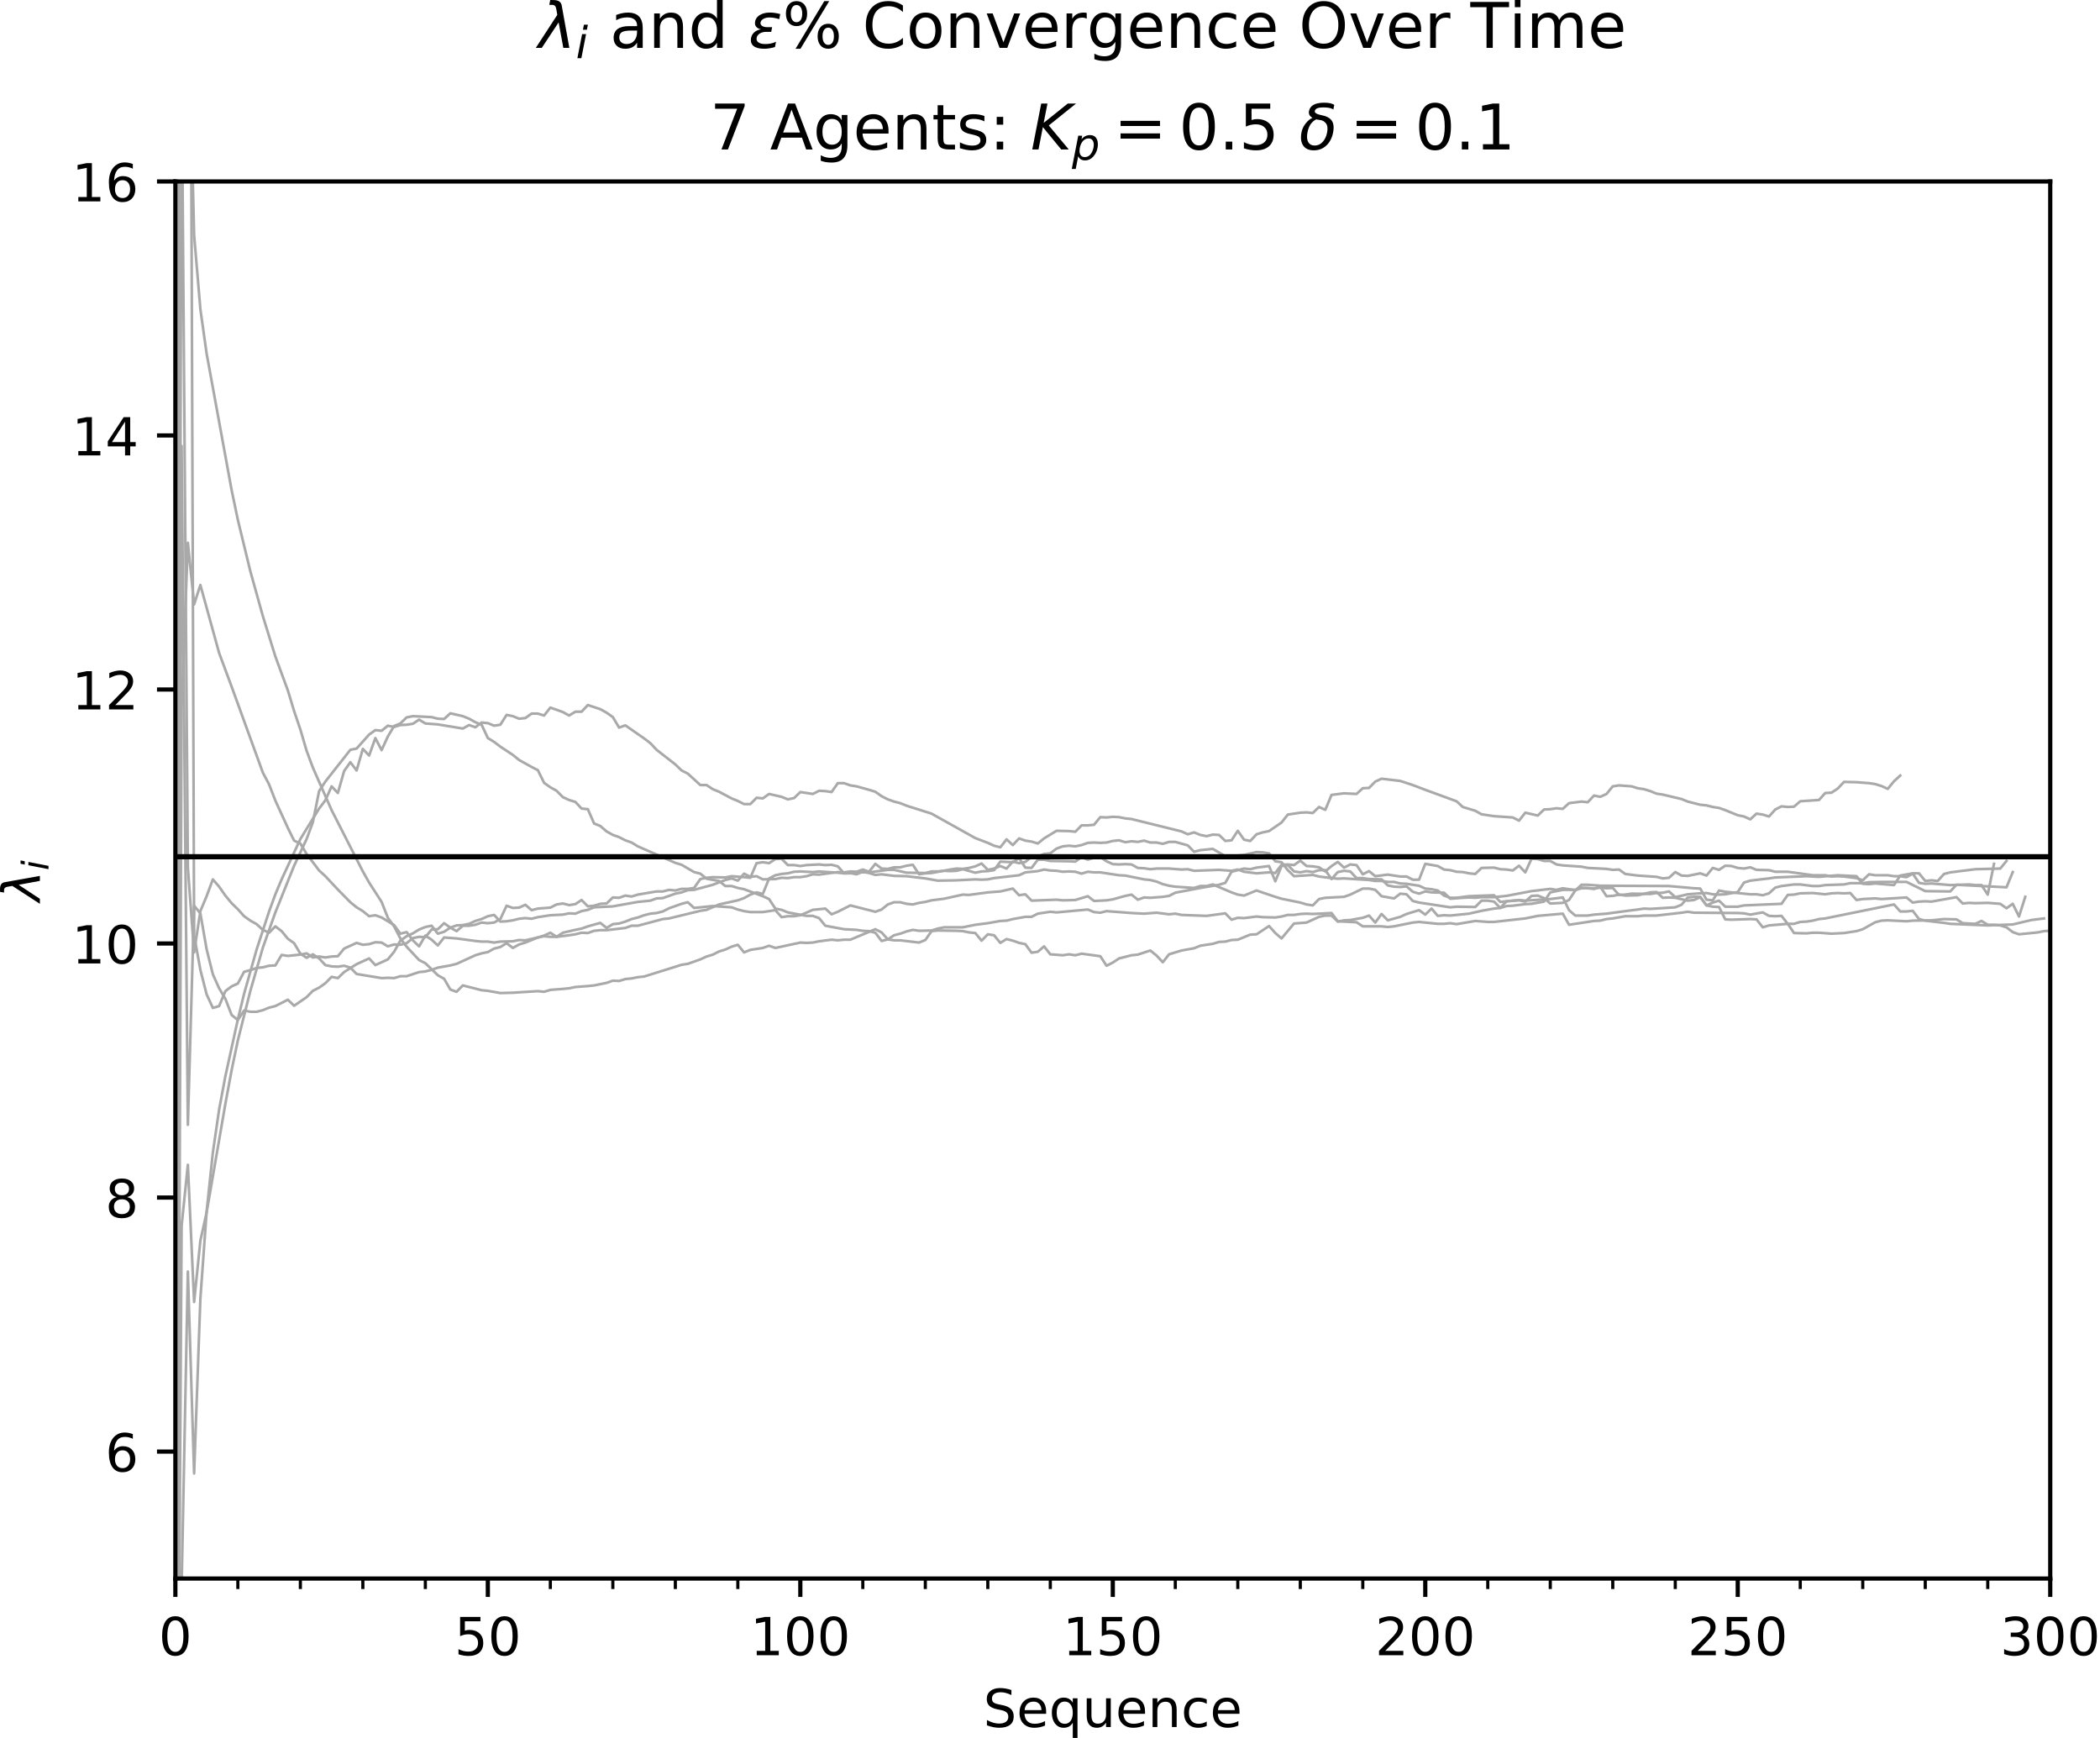 <?xml version="1.0" encoding="utf-8" standalone="no"?>
<!DOCTYPE svg PUBLIC "-//W3C//DTD SVG 1.1//EN"
  "http://www.w3.org/Graphics/SVG/1.1/DTD/svg11.dtd">
<!-- Created with matplotlib (http://matplotlib.org/) -->
<svg height="331pt" version="1.1" viewBox="0 0 400 331" width="400pt" xmlns="http://www.w3.org/2000/svg" xmlns:xlink="http://www.w3.org/1999/xlink">
 <defs>
  <style type="text/css">
*{stroke-linecap:butt;stroke-linejoin:round;}
  </style>
 </defs>
 <g id="figure_1">
  <g id="patch_1">
   <path d="M 0 331.028 
L 400.067 331.028 
L 400.067 0 
L 0 0 
z
" style="fill:#ffffff;"/>
  </g>
  <g id="axes_1">
   <g id="patch_2">
    <path d="M 33.403 300.672 
L 390.523 300.672 
L 390.523 34.56 
L 33.403 34.56 
z
" style="fill:#ffffff;"/>
   </g>
   <g id="matplotlib.axis_1">
    <g id="xtick_1">
     <g id="line2d_1">
      <defs>
       <path d="M 0 0 
L 0 3.5 
" id="me90306aeeb" style="stroke:#000000;stroke-width:0.8;"/>
      </defs>
      <g>
       <use style="stroke:#000000;stroke-width:0.8;" x="33.403" xlink:href="#me90306aeeb" y="300.672"/>
      </g>
     </g>
     <g id="text_1">
      <!-- 0 -->
      <defs>
       <path d="M 31.781 66.406 
Q 24.172 66.406 20.328 58.906 
Q 16.5 51.422 16.5 36.375 
Q 16.5 21.391 20.328 13.891 
Q 24.172 6.391 31.781 6.391 
Q 39.453 6.391 43.281 13.891 
Q 47.125 21.391 47.125 36.375 
Q 47.125 51.422 43.281 58.906 
Q 39.453 66.406 31.781 66.406 
z
M 31.781 74.219 
Q 44.047 74.219 50.516 64.516 
Q 56.984 54.828 56.984 36.375 
Q 56.984 17.969 50.516 8.266 
Q 44.047 -1.422 31.781 -1.422 
Q 19.531 -1.422 13.062 8.266 
Q 6.594 17.969 6.594 36.375 
Q 6.594 54.828 13.062 64.516 
Q 19.531 74.219 31.781 74.219 
z
" id="DejaVuSans-30"/>
      </defs>
      <g transform="translate(30.222 315.27)scale(0.1 -0.1)">
       <use xlink:href="#DejaVuSans-30"/>
      </g>
     </g>
    </g>
    <g id="xtick_2">
     <g id="line2d_2">
      <g>
       <use style="stroke:#000000;stroke-width:0.8;" x="92.923" xlink:href="#me90306aeeb" y="300.672"/>
      </g>
     </g>
     <g id="text_2">
      <!-- 50 -->
      <defs>
       <path d="M 10.797 72.906 
L 49.516 72.906 
L 49.516 64.594 
L 19.828 64.594 
L 19.828 46.734 
Q 21.969 47.469 24.109 47.828 
Q 26.266 48.188 28.422 48.188 
Q 40.625 48.188 47.75 41.5 
Q 54.891 34.812 54.891 23.391 
Q 54.891 11.625 47.562 5.094 
Q 40.234 -1.422 26.906 -1.422 
Q 22.312 -1.422 17.547 -0.641 
Q 12.797 0.141 7.719 1.703 
L 7.719 11.625 
Q 12.109 9.234 16.797 8.062 
Q 21.484 6.891 26.703 6.891 
Q 35.156 6.891 40.078 11.328 
Q 45.016 15.766 45.016 23.391 
Q 45.016 31 40.078 35.438 
Q 35.156 39.891 26.703 39.891 
Q 22.75 39.891 18.812 39.016 
Q 14.891 38.141 10.797 36.281 
z
" id="DejaVuSans-35"/>
      </defs>
      <g transform="translate(86.561 315.27)scale(0.1 -0.1)">
       <use xlink:href="#DejaVuSans-35"/>
       <use x="63.623" xlink:href="#DejaVuSans-30"/>
      </g>
     </g>
    </g>
    <g id="xtick_3">
     <g id="line2d_3">
      <g>
       <use style="stroke:#000000;stroke-width:0.8;" x="152.443" xlink:href="#me90306aeeb" y="300.672"/>
      </g>
     </g>
     <g id="text_3">
      <!-- 100 -->
      <defs>
       <path d="M 12.406 8.297 
L 28.516 8.297 
L 28.516 63.922 
L 10.984 60.406 
L 10.984 69.391 
L 28.422 72.906 
L 38.281 72.906 
L 38.281 8.297 
L 54.391 8.297 
L 54.391 0 
L 12.406 0 
z
" id="DejaVuSans-31"/>
      </defs>
      <g transform="translate(142.899 315.27)scale(0.1 -0.1)">
       <use xlink:href="#DejaVuSans-31"/>
       <use x="63.623" xlink:href="#DejaVuSans-30"/>
       <use x="127.246" xlink:href="#DejaVuSans-30"/>
      </g>
     </g>
    </g>
    <g id="xtick_4">
     <g id="line2d_4">
      <g>
       <use style="stroke:#000000;stroke-width:0.8;" x="211.963" xlink:href="#me90306aeeb" y="300.672"/>
      </g>
     </g>
     <g id="text_4">
      <!-- 150 -->
      <g transform="translate(202.419 315.27)scale(0.1 -0.1)">
       <use xlink:href="#DejaVuSans-31"/>
       <use x="63.623" xlink:href="#DejaVuSans-35"/>
       <use x="127.246" xlink:href="#DejaVuSans-30"/>
      </g>
     </g>
    </g>
    <g id="xtick_5">
     <g id="line2d_5">
      <g>
       <use style="stroke:#000000;stroke-width:0.8;" x="271.483" xlink:href="#me90306aeeb" y="300.672"/>
      </g>
     </g>
     <g id="text_5">
      <!-- 200 -->
      <defs>
       <path d="M 19.188 8.297 
L 53.609 8.297 
L 53.609 0 
L 7.328 0 
L 7.328 8.297 
Q 12.938 14.109 22.625 23.891 
Q 32.328 33.688 34.812 36.531 
Q 39.547 41.844 41.422 45.531 
Q 43.312 49.219 43.312 52.781 
Q 43.312 58.594 39.234 62.25 
Q 35.156 65.922 28.609 65.922 
Q 23.969 65.922 18.812 64.312 
Q 13.672 62.703 7.812 59.422 
L 7.812 69.391 
Q 13.766 71.781 18.938 73 
Q 24.125 74.219 28.422 74.219 
Q 39.75 74.219 46.484 68.547 
Q 53.219 62.891 53.219 53.422 
Q 53.219 48.922 51.531 44.891 
Q 49.859 40.875 45.406 35.406 
Q 44.188 33.984 37.641 27.219 
Q 31.109 20.453 19.188 8.297 
z
" id="DejaVuSans-32"/>
      </defs>
      <g transform="translate(261.939 315.27)scale(0.1 -0.1)">
       <use xlink:href="#DejaVuSans-32"/>
       <use x="63.623" xlink:href="#DejaVuSans-30"/>
       <use x="127.246" xlink:href="#DejaVuSans-30"/>
      </g>
     </g>
    </g>
    <g id="xtick_6">
     <g id="line2d_6">
      <g>
       <use style="stroke:#000000;stroke-width:0.8;" x="331.003" xlink:href="#me90306aeeb" y="300.672"/>
      </g>
     </g>
     <g id="text_6">
      <!-- 250 -->
      <g transform="translate(321.459 315.27)scale(0.1 -0.1)">
       <use xlink:href="#DejaVuSans-32"/>
       <use x="63.623" xlink:href="#DejaVuSans-35"/>
       <use x="127.246" xlink:href="#DejaVuSans-30"/>
      </g>
     </g>
    </g>
    <g id="xtick_7">
     <g id="line2d_7">
      <g>
       <use style="stroke:#000000;stroke-width:0.8;" x="390.523" xlink:href="#me90306aeeb" y="300.672"/>
      </g>
     </g>
     <g id="text_7">
      <!-- 300 -->
      <defs>
       <path d="M 40.578 39.312 
Q 47.656 37.797 51.625 33 
Q 55.609 28.219 55.609 21.188 
Q 55.609 10.406 48.188 4.484 
Q 40.766 -1.422 27.094 -1.422 
Q 22.516 -1.422 17.656 -0.516 
Q 12.797 0.391 7.625 2.203 
L 7.625 11.719 
Q 11.719 9.328 16.594 8.109 
Q 21.484 6.891 26.812 6.891 
Q 36.078 6.891 40.938 10.547 
Q 45.797 14.203 45.797 21.188 
Q 45.797 27.641 41.281 31.266 
Q 36.766 34.906 28.719 34.906 
L 20.219 34.906 
L 20.219 43.016 
L 29.109 43.016 
Q 36.375 43.016 40.234 45.922 
Q 44.094 48.828 44.094 54.297 
Q 44.094 59.906 40.109 62.906 
Q 36.141 65.922 28.719 65.922 
Q 24.656 65.922 20.016 65.031 
Q 15.375 64.156 9.812 62.312 
L 9.812 71.094 
Q 15.438 72.656 20.344 73.438 
Q 25.25 74.219 29.594 74.219 
Q 40.828 74.219 47.359 69.109 
Q 53.906 64.016 53.906 55.328 
Q 53.906 49.266 50.438 45.094 
Q 46.969 40.922 40.578 39.312 
z
" id="DejaVuSans-33"/>
      </defs>
      <g transform="translate(380.979 315.27)scale(0.1 -0.1)">
       <use xlink:href="#DejaVuSans-33"/>
       <use x="63.623" xlink:href="#DejaVuSans-30"/>
       <use x="127.246" xlink:href="#DejaVuSans-30"/>
      </g>
     </g>
    </g>
    <g id="xtick_8">
     <g id="line2d_8">
      <defs>
       <path d="M 0 0 
L 0 2 
" id="m2d9399d6dd" style="stroke:#000000;stroke-width:0.6;"/>
      </defs>
      <g>
       <use style="stroke:#000000;stroke-width:0.6;" x="33.403" xlink:href="#m2d9399d6dd" y="300.672"/>
      </g>
     </g>
    </g>
    <g id="xtick_9">
     <g id="line2d_9">
      <g>
       <use style="stroke:#000000;stroke-width:0.6;" x="45.307" xlink:href="#m2d9399d6dd" y="300.672"/>
      </g>
     </g>
    </g>
    <g id="xtick_10">
     <g id="line2d_10">
      <g>
       <use style="stroke:#000000;stroke-width:0.6;" x="57.211" xlink:href="#m2d9399d6dd" y="300.672"/>
      </g>
     </g>
    </g>
    <g id="xtick_11">
     <g id="line2d_11">
      <g>
       <use style="stroke:#000000;stroke-width:0.6;" x="69.115" xlink:href="#m2d9399d6dd" y="300.672"/>
      </g>
     </g>
    </g>
    <g id="xtick_12">
     <g id="line2d_12">
      <g>
       <use style="stroke:#000000;stroke-width:0.6;" x="81.019" xlink:href="#m2d9399d6dd" y="300.672"/>
      </g>
     </g>
    </g>
    <g id="xtick_13">
     <g id="line2d_13">
      <g>
       <use style="stroke:#000000;stroke-width:0.6;" x="92.923" xlink:href="#m2d9399d6dd" y="300.672"/>
      </g>
     </g>
    </g>
    <g id="xtick_14">
     <g id="line2d_14">
      <g>
       <use style="stroke:#000000;stroke-width:0.6;" x="104.827" xlink:href="#m2d9399d6dd" y="300.672"/>
      </g>
     </g>
    </g>
    <g id="xtick_15">
     <g id="line2d_15">
      <g>
       <use style="stroke:#000000;stroke-width:0.6;" x="116.731" xlink:href="#m2d9399d6dd" y="300.672"/>
      </g>
     </g>
    </g>
    <g id="xtick_16">
     <g id="line2d_16">
      <g>
       <use style="stroke:#000000;stroke-width:0.6;" x="128.635" xlink:href="#m2d9399d6dd" y="300.672"/>
      </g>
     </g>
    </g>
    <g id="xtick_17">
     <g id="line2d_17">
      <g>
       <use style="stroke:#000000;stroke-width:0.6;" x="140.539" xlink:href="#m2d9399d6dd" y="300.672"/>
      </g>
     </g>
    </g>
    <g id="xtick_18">
     <g id="line2d_18">
      <g>
       <use style="stroke:#000000;stroke-width:0.6;" x="152.443" xlink:href="#m2d9399d6dd" y="300.672"/>
      </g>
     </g>
    </g>
    <g id="xtick_19">
     <g id="line2d_19">
      <g>
       <use style="stroke:#000000;stroke-width:0.6;" x="164.347" xlink:href="#m2d9399d6dd" y="300.672"/>
      </g>
     </g>
    </g>
    <g id="xtick_20">
     <g id="line2d_20">
      <g>
       <use style="stroke:#000000;stroke-width:0.6;" x="176.251" xlink:href="#m2d9399d6dd" y="300.672"/>
      </g>
     </g>
    </g>
    <g id="xtick_21">
     <g id="line2d_21">
      <g>
       <use style="stroke:#000000;stroke-width:0.6;" x="188.155" xlink:href="#m2d9399d6dd" y="300.672"/>
      </g>
     </g>
    </g>
    <g id="xtick_22">
     <g id="line2d_22">
      <g>
       <use style="stroke:#000000;stroke-width:0.6;" x="200.059" xlink:href="#m2d9399d6dd" y="300.672"/>
      </g>
     </g>
    </g>
    <g id="xtick_23">
     <g id="line2d_23">
      <g>
       <use style="stroke:#000000;stroke-width:0.6;" x="211.963" xlink:href="#m2d9399d6dd" y="300.672"/>
      </g>
     </g>
    </g>
    <g id="xtick_24">
     <g id="line2d_24">
      <g>
       <use style="stroke:#000000;stroke-width:0.6;" x="223.867" xlink:href="#m2d9399d6dd" y="300.672"/>
      </g>
     </g>
    </g>
    <g id="xtick_25">
     <g id="line2d_25">
      <g>
       <use style="stroke:#000000;stroke-width:0.6;" x="235.771" xlink:href="#m2d9399d6dd" y="300.672"/>
      </g>
     </g>
    </g>
    <g id="xtick_26">
     <g id="line2d_26">
      <g>
       <use style="stroke:#000000;stroke-width:0.6;" x="247.675" xlink:href="#m2d9399d6dd" y="300.672"/>
      </g>
     </g>
    </g>
    <g id="xtick_27">
     <g id="line2d_27">
      <g>
       <use style="stroke:#000000;stroke-width:0.6;" x="259.579" xlink:href="#m2d9399d6dd" y="300.672"/>
      </g>
     </g>
    </g>
    <g id="xtick_28">
     <g id="line2d_28">
      <g>
       <use style="stroke:#000000;stroke-width:0.6;" x="271.483" xlink:href="#m2d9399d6dd" y="300.672"/>
      </g>
     </g>
    </g>
    <g id="xtick_29">
     <g id="line2d_29">
      <g>
       <use style="stroke:#000000;stroke-width:0.6;" x="283.387" xlink:href="#m2d9399d6dd" y="300.672"/>
      </g>
     </g>
    </g>
    <g id="xtick_30">
     <g id="line2d_30">
      <g>
       <use style="stroke:#000000;stroke-width:0.6;" x="295.291" xlink:href="#m2d9399d6dd" y="300.672"/>
      </g>
     </g>
    </g>
    <g id="xtick_31">
     <g id="line2d_31">
      <g>
       <use style="stroke:#000000;stroke-width:0.6;" x="307.195" xlink:href="#m2d9399d6dd" y="300.672"/>
      </g>
     </g>
    </g>
    <g id="xtick_32">
     <g id="line2d_32">
      <g>
       <use style="stroke:#000000;stroke-width:0.6;" x="319.099" xlink:href="#m2d9399d6dd" y="300.672"/>
      </g>
     </g>
    </g>
    <g id="xtick_33">
     <g id="line2d_33">
      <g>
       <use style="stroke:#000000;stroke-width:0.6;" x="331.003" xlink:href="#m2d9399d6dd" y="300.672"/>
      </g>
     </g>
    </g>
    <g id="xtick_34">
     <g id="line2d_34">
      <g>
       <use style="stroke:#000000;stroke-width:0.6;" x="342.907" xlink:href="#m2d9399d6dd" y="300.672"/>
      </g>
     </g>
    </g>
    <g id="xtick_35">
     <g id="line2d_35">
      <g>
       <use style="stroke:#000000;stroke-width:0.6;" x="354.811" xlink:href="#m2d9399d6dd" y="300.672"/>
      </g>
     </g>
    </g>
    <g id="xtick_36">
     <g id="line2d_36">
      <g>
       <use style="stroke:#000000;stroke-width:0.6;" x="366.715" xlink:href="#m2d9399d6dd" y="300.672"/>
      </g>
     </g>
    </g>
    <g id="xtick_37">
     <g id="line2d_37">
      <g>
       <use style="stroke:#000000;stroke-width:0.6;" x="378.619" xlink:href="#m2d9399d6dd" y="300.672"/>
      </g>
     </g>
    </g>
    <g id="xtick_38">
     <g id="line2d_38">
      <g>
       <use style="stroke:#000000;stroke-width:0.6;" x="390.523" xlink:href="#m2d9399d6dd" y="300.672"/>
      </g>
     </g>
    </g>
    <g id="text_8">
     <!-- Sequence -->
     <defs>
      <path d="M 53.516 70.516 
L 53.516 60.891 
Q 47.906 63.578 42.922 64.891 
Q 37.938 66.219 33.297 66.219 
Q 25.25 66.219 20.875 63.094 
Q 16.5 59.969 16.5 54.203 
Q 16.5 49.359 19.406 46.891 
Q 22.312 44.438 30.422 42.922 
L 36.375 41.703 
Q 47.406 39.594 52.656 34.297 
Q 57.906 29 57.906 20.125 
Q 57.906 9.516 50.797 4.047 
Q 43.703 -1.422 29.984 -1.422 
Q 24.812 -1.422 18.969 -0.25 
Q 13.141 0.922 6.891 3.219 
L 6.891 13.375 
Q 12.891 10.016 18.656 8.297 
Q 24.422 6.594 29.984 6.594 
Q 38.422 6.594 43.016 9.906 
Q 47.609 13.234 47.609 19.391 
Q 47.609 24.75 44.312 27.781 
Q 41.016 30.812 33.5 32.328 
L 27.484 33.5 
Q 16.453 35.688 11.516 40.375 
Q 6.594 45.062 6.594 53.422 
Q 6.594 63.094 13.406 68.656 
Q 20.219 74.219 32.172 74.219 
Q 37.312 74.219 42.625 73.281 
Q 47.953 72.359 53.516 70.516 
z
" id="DejaVuSans-53"/>
      <path d="M 56.203 29.594 
L 56.203 25.203 
L 14.891 25.203 
Q 15.484 15.922 20.484 11.062 
Q 25.484 6.203 34.422 6.203 
Q 39.594 6.203 44.453 7.469 
Q 49.312 8.734 54.109 11.281 
L 54.109 2.781 
Q 49.266 0.734 44.188 -0.344 
Q 39.109 -1.422 33.891 -1.422 
Q 20.797 -1.422 13.156 6.188 
Q 5.516 13.812 5.516 26.812 
Q 5.516 40.234 12.766 48.109 
Q 20.016 56 32.328 56 
Q 43.359 56 49.781 48.891 
Q 56.203 41.797 56.203 29.594 
z
M 47.219 32.234 
Q 47.125 39.594 43.094 43.984 
Q 39.062 48.391 32.422 48.391 
Q 24.906 48.391 20.391 44.141 
Q 15.875 39.891 15.188 32.172 
z
" id="DejaVuSans-65"/>
      <path d="M 14.797 27.297 
Q 14.797 17.391 18.875 11.75 
Q 22.953 6.109 30.078 6.109 
Q 37.203 6.109 41.297 11.75 
Q 45.406 17.391 45.406 27.297 
Q 45.406 37.203 41.297 42.844 
Q 37.203 48.484 30.078 48.484 
Q 22.953 48.484 18.875 42.844 
Q 14.797 37.203 14.797 27.297 
z
M 45.406 8.203 
Q 42.578 3.328 38.25 0.953 
Q 33.938 -1.422 27.875 -1.422 
Q 17.969 -1.422 11.734 6.484 
Q 5.516 14.406 5.516 27.297 
Q 5.516 40.188 11.734 48.094 
Q 17.969 56 27.875 56 
Q 33.938 56 38.25 53.625 
Q 42.578 51.266 45.406 46.391 
L 45.406 54.688 
L 54.391 54.688 
L 54.391 -20.797 
L 45.406 -20.797 
z
" id="DejaVuSans-71"/>
      <path d="M 8.5 21.578 
L 8.5 54.688 
L 17.484 54.688 
L 17.484 21.922 
Q 17.484 14.156 20.5 10.266 
Q 23.531 6.391 29.594 6.391 
Q 36.859 6.391 41.078 11.031 
Q 45.312 15.672 45.312 23.688 
L 45.312 54.688 
L 54.297 54.688 
L 54.297 0 
L 45.312 0 
L 45.312 8.406 
Q 42.047 3.422 37.719 1 
Q 33.406 -1.422 27.688 -1.422 
Q 18.266 -1.422 13.375 4.438 
Q 8.5 10.297 8.5 21.578 
z
M 31.109 56 
z
" id="DejaVuSans-75"/>
      <path d="M 54.891 33.016 
L 54.891 0 
L 45.906 0 
L 45.906 32.719 
Q 45.906 40.484 42.875 44.328 
Q 39.844 48.188 33.797 48.188 
Q 26.516 48.188 22.312 43.547 
Q 18.109 38.922 18.109 30.906 
L 18.109 0 
L 9.078 0 
L 9.078 54.688 
L 18.109 54.688 
L 18.109 46.188 
Q 21.344 51.125 25.703 53.562 
Q 30.078 56 35.797 56 
Q 45.219 56 50.047 50.172 
Q 54.891 44.344 54.891 33.016 
z
" id="DejaVuSans-6e"/>
      <path d="M 48.781 52.594 
L 48.781 44.188 
Q 44.969 46.297 41.141 47.344 
Q 37.312 48.391 33.406 48.391 
Q 24.656 48.391 19.812 42.844 
Q 14.984 37.312 14.984 27.297 
Q 14.984 17.281 19.812 11.734 
Q 24.656 6.203 33.406 6.203 
Q 37.312 6.203 41.141 7.25 
Q 44.969 8.297 48.781 10.406 
L 48.781 2.094 
Q 45.016 0.344 40.984 -0.531 
Q 36.969 -1.422 32.422 -1.422 
Q 20.062 -1.422 12.781 6.344 
Q 5.516 14.109 5.516 27.297 
Q 5.516 40.672 12.859 48.328 
Q 20.219 56 33.016 56 
Q 37.156 56 41.109 55.141 
Q 45.062 54.297 48.781 52.594 
z
" id="DejaVuSans-63"/>
     </defs>
     <g transform="translate(187.298 328.949)scale(0.1 -0.1)">
      <use xlink:href="#DejaVuSans-53"/>
      <use x="63.477" xlink:href="#DejaVuSans-65"/>
      <use x="125" xlink:href="#DejaVuSans-71"/>
      <use x="188.477" xlink:href="#DejaVuSans-75"/>
      <use x="251.855" xlink:href="#DejaVuSans-65"/>
      <use x="313.379" xlink:href="#DejaVuSans-6e"/>
      <use x="376.758" xlink:href="#DejaVuSans-63"/>
      <use x="431.738" xlink:href="#DejaVuSans-65"/>
     </g>
    </g>
   </g>
   <g id="matplotlib.axis_2">
    <g id="ytick_1">
     <g id="line2d_39">
      <defs>
       <path d="M 0 0 
L -3.5 0 
" id="mb71e67f238" style="stroke:#000000;stroke-width:0.8;"/>
      </defs>
      <g>
       <use style="stroke:#000000;stroke-width:0.8;" x="33.403" xlink:href="#mb71e67f238" y="276.48"/>
      </g>
     </g>
     <g id="text_9">
      <!-- 6 -->
      <defs>
       <path d="M 33.016 40.375 
Q 26.375 40.375 22.484 35.828 
Q 18.609 31.297 18.609 23.391 
Q 18.609 15.531 22.484 10.953 
Q 26.375 6.391 33.016 6.391 
Q 39.656 6.391 43.531 10.953 
Q 47.406 15.531 47.406 23.391 
Q 47.406 31.297 43.531 35.828 
Q 39.656 40.375 33.016 40.375 
z
M 52.594 71.297 
L 52.594 62.312 
Q 48.875 64.062 45.094 64.984 
Q 41.312 65.922 37.594 65.922 
Q 27.828 65.922 22.672 59.328 
Q 17.531 52.734 16.797 39.406 
Q 19.672 43.656 24.016 45.922 
Q 28.375 48.188 33.594 48.188 
Q 44.578 48.188 50.953 41.516 
Q 57.328 34.859 57.328 23.391 
Q 57.328 12.156 50.688 5.359 
Q 44.047 -1.422 33.016 -1.422 
Q 20.359 -1.422 13.672 8.266 
Q 6.984 17.969 6.984 36.375 
Q 6.984 53.656 15.188 63.938 
Q 23.391 74.219 37.203 74.219 
Q 40.922 74.219 44.703 73.484 
Q 48.484 72.75 52.594 71.297 
z
" id="DejaVuSans-36"/>
      </defs>
      <g transform="translate(20.041 280.279)scale(0.1 -0.1)">
       <use xlink:href="#DejaVuSans-36"/>
      </g>
     </g>
    </g>
    <g id="ytick_2">
     <g id="line2d_40">
      <g>
       <use style="stroke:#000000;stroke-width:0.8;" x="33.403" xlink:href="#mb71e67f238" y="228.096"/>
      </g>
     </g>
     <g id="text_10">
      <!-- 8 -->
      <defs>
       <path d="M 31.781 34.625 
Q 24.75 34.625 20.719 30.859 
Q 16.703 27.094 16.703 20.516 
Q 16.703 13.922 20.719 10.156 
Q 24.75 6.391 31.781 6.391 
Q 38.812 6.391 42.859 10.172 
Q 46.922 13.969 46.922 20.516 
Q 46.922 27.094 42.891 30.859 
Q 38.875 34.625 31.781 34.625 
z
M 21.922 38.812 
Q 15.578 40.375 12.031 44.719 
Q 8.5 49.078 8.5 55.328 
Q 8.5 64.062 14.719 69.141 
Q 20.953 74.219 31.781 74.219 
Q 42.672 74.219 48.875 69.141 
Q 55.078 64.062 55.078 55.328 
Q 55.078 49.078 51.531 44.719 
Q 48 40.375 41.703 38.812 
Q 48.828 37.156 52.797 32.312 
Q 56.781 27.484 56.781 20.516 
Q 56.781 9.906 50.312 4.234 
Q 43.844 -1.422 31.781 -1.422 
Q 19.734 -1.422 13.25 4.234 
Q 6.781 9.906 6.781 20.516 
Q 6.781 27.484 10.781 32.312 
Q 14.797 37.156 21.922 38.812 
z
M 18.312 54.391 
Q 18.312 48.734 21.844 45.562 
Q 25.391 42.391 31.781 42.391 
Q 38.141 42.391 41.719 45.562 
Q 45.312 48.734 45.312 54.391 
Q 45.312 60.062 41.719 63.234 
Q 38.141 66.406 31.781 66.406 
Q 25.391 66.406 21.844 63.234 
Q 18.312 60.062 18.312 54.391 
z
" id="DejaVuSans-38"/>
      </defs>
      <g transform="translate(20.041 231.895)scale(0.1 -0.1)">
       <use xlink:href="#DejaVuSans-38"/>
      </g>
     </g>
    </g>
    <g id="ytick_3">
     <g id="line2d_41">
      <g>
       <use style="stroke:#000000;stroke-width:0.8;" x="33.403" xlink:href="#mb71e67f238" y="179.712"/>
      </g>
     </g>
     <g id="text_11">
      <!-- 10 -->
      <g transform="translate(13.678 183.511)scale(0.1 -0.1)">
       <use xlink:href="#DejaVuSans-31"/>
       <use x="63.623" xlink:href="#DejaVuSans-30"/>
      </g>
     </g>
    </g>
    <g id="ytick_4">
     <g id="line2d_42">
      <g>
       <use style="stroke:#000000;stroke-width:0.8;" x="33.403" xlink:href="#mb71e67f238" y="131.328"/>
      </g>
     </g>
     <g id="text_12">
      <!-- 12 -->
      <g transform="translate(13.678 135.127)scale(0.1 -0.1)">
       <use xlink:href="#DejaVuSans-31"/>
       <use x="63.623" xlink:href="#DejaVuSans-32"/>
      </g>
     </g>
    </g>
    <g id="ytick_5">
     <g id="line2d_43">
      <g>
       <use style="stroke:#000000;stroke-width:0.8;" x="33.403" xlink:href="#mb71e67f238" y="82.944"/>
      </g>
     </g>
     <g id="text_13">
      <!-- 14 -->
      <defs>
       <path d="M 37.797 64.312 
L 12.891 25.391 
L 37.797 25.391 
z
M 35.203 72.906 
L 47.609 72.906 
L 47.609 25.391 
L 58.016 25.391 
L 58.016 17.188 
L 47.609 17.188 
L 47.609 0 
L 37.797 0 
L 37.797 17.188 
L 4.891 17.188 
L 4.891 26.703 
z
" id="DejaVuSans-34"/>
      </defs>
      <g transform="translate(13.678 86.743)scale(0.1 -0.1)">
       <use xlink:href="#DejaVuSans-31"/>
       <use x="63.623" xlink:href="#DejaVuSans-34"/>
      </g>
     </g>
    </g>
    <g id="ytick_6">
     <g id="line2d_44">
      <g>
       <use style="stroke:#000000;stroke-width:0.8;" x="33.403" xlink:href="#mb71e67f238" y="34.56"/>
      </g>
     </g>
     <g id="text_14">
      <!-- 16 -->
      <g transform="translate(13.678 38.359)scale(0.1 -0.1)">
       <use xlink:href="#DejaVuSans-31"/>
       <use x="63.623" xlink:href="#DejaVuSans-36"/>
      </g>
     </g>
    </g>
    <g id="text_15">
     <!-- $\lambda_i$ -->
     <defs>
      <path d="M 36.719 67.438 
L 48.828 0 
L 39.312 0 
L 31.844 40.438 
L 5.125 0 
L -4.391 0 
L 29.734 52.438 
L 28.031 62.109 
Q 26.953 68.266 21.734 68.266 
L 17.047 68.266 
L 18.5 75.984 
L 24.219 75.875 
Q 35.203 75.734 36.719 67.438 
z
" id="DejaVuSans-Oblique-3bb"/>
      <path d="M 18.312 75.984 
L 27.297 75.984 
L 25.094 64.594 
L 16.109 64.594 
z
M 14.203 54.688 
L 23.188 54.688 
L 12.5 0 
L 3.516 0 
z
" id="DejaVuSans-Oblique-69"/>
     </defs>
     <g transform="translate(7.598 171.716)rotate(-90)scale(0.1 -0.1)">
      <use transform="translate(0 0.016)" xlink:href="#DejaVuSans-Oblique-3bb"/>
      <use transform="translate(59.18 -16.391)scale(0.7)" xlink:href="#DejaVuSans-Oblique-69"/>
     </g>
    </g>
   </g>
   <g id="line2d_45">
    <path clip-path="url(#p970b6abec2)" d="M 33.72 332.028 
L 34.594 84.94 
L 35.784 214.246 
L 36.974 172.515 
L 38.165 173.966 
L 39.355 180.801 
L 40.546 185.579 
L 41.736 188.24 
L 42.926 190.236 
L 44.117 193.32 
L 45.307 194.288 
L 46.498 192.473 
L 47.688 192.715 
L 48.878 192.715 
L 50.069 192.413 
L 51.259 191.929 
L 52.45 191.627 
L 54.83 190.417 
L 56.021 191.566 
L 58.402 189.933 
L 59.592 188.724 
L 60.782 188.119 
L 61.973 187.272 
L 63.163 186.062 
L 64.354 186.304 
L 65.544 185.155 
L 67.925 183.643 
L 70.306 182.555 
L 71.496 183.825 
L 73.877 182.736 
L 75.067 181.284 
L 76.258 179.168 
L 77.448 178.321 
L 78.638 177.777 
L 79.829 177.051 
L 81.019 176.567 
L 82.21 176.325 
L 83.4 177.837 
L 84.59 177.474 
L 85.781 176.688 
L 86.971 176.265 
L 88.162 176.204 
L 89.352 175.962 
L 90.542 175.418 
L 91.733 175.055 
L 92.923 174.511 
L 94.114 174.269 
L 95.304 175.539 
L 96.494 175.478 
L 97.685 175.297 
L 98.875 174.995 
L 100.066 174.874 
L 101.256 174.995 
L 102.446 174.692 
L 104.827 174.329 
L 107.208 174.208 
L 108.398 173.966 
L 109.589 174.027 
L 110.779 173.543 
L 111.97 173.301 
L 113.16 172.817 
L 116.731 172.636 
L 119.112 172.212 
L 121.493 171.789 
L 123.874 171.547 
L 125.064 171.124 
L 126.254 171.063 
L 128.635 170.217 
L 129.826 169.975 
L 131.016 169.551 
L 132.206 169.491 
L 135.778 168.523 
L 138.158 167.616 
L 139.349 167.314 
L 140.539 167.737 
L 141.73 166.406 
L 142.92 167.011 
L 144.11 166.89 
L 145.301 167.495 
L 147.682 167.435 
L 148.872 167.193 
L 150.062 167.253 
L 151.253 167.072 
L 152.443 167.072 
L 153.634 166.89 
L 154.824 166.527 
L 156.014 166.588 
L 159.586 166.104 
L 160.776 166.164 
L 161.966 165.983 
L 163.157 166.044 
L 164.347 165.62 
L 165.538 166.044 
L 166.728 164.532 
L 167.918 165.439 
L 169.109 165.499 
L 170.299 165.197 
L 171.49 165.197 
L 172.68 164.894 
L 173.87 164.713 
L 175.061 166.527 
L 176.251 166.346 
L 177.442 166.285 
L 181.013 165.62 
L 182.203 165.439 
L 183.394 165.499 
L 184.584 165.318 
L 185.774 165.015 
L 186.965 164.471 
L 188.155 165.681 
L 189.346 165.439 
L 190.536 164.955 
L 191.726 165.439 
L 192.917 164.108 
L 194.107 164.411 
L 195.298 164.169 
L 196.488 163.201 
L 197.678 163.14 
L 198.869 162.657 
L 200.059 162.536 
L 201.25 161.628 
L 202.44 161.205 
L 203.63 161.084 
L 204.821 161.205 
L 206.011 160.963 
L 207.202 160.54 
L 208.392 160.479 
L 209.582 160.54 
L 210.773 160.479 
L 211.963 160.177 
L 213.154 160.056 
L 214.344 160.419 
L 215.534 160.237 
L 216.725 160.358 
L 217.915 160.116 
L 219.106 160.479 
L 220.296 160.479 
L 221.486 160.721 
L 222.677 160.358 
L 223.867 160.358 
L 226.248 161.024 
L 227.438 162.233 
L 228.629 161.931 
L 231.01 161.689 
L 233.39 163.08 
L 234.581 163.201 
L 235.771 162.959 
L 236.962 162.838 
L 239.342 162.294 
L 240.533 162.354 
L 241.723 162.536 
L 242.914 164.048 
L 244.104 164.229 
L 245.294 165.741 
L 246.485 166.89 
L 250.056 166.648 
L 251.246 166.951 
L 253.627 167.253 
L 254.818 167.374 
L 256.008 167.314 
L 260.77 167.616 
L 261.96 167.797 
L 263.15 167.797 
L 264.341 167.979 
L 265.531 167.979 
L 266.722 168.281 
L 267.912 168.342 
L 270.293 168.705 
L 271.483 169.249 
L 272.674 169.37 
L 273.864 169.612 
L 275.054 170.58 
L 276.245 171.003 
L 277.435 171.003 
L 279.816 170.7 
L 284.578 170.519 
L 285.768 171.789 
L 289.339 171.426 
L 290.53 171.547 
L 295.291 171.245 
L 297.672 170.942 
L 298.862 173.362 
L 300.053 174.39 
L 302.434 174.39 
L 303.624 174.208 
L 306.005 174.027 
L 309.576 173.543 
L 311.957 173.241 
L 313.147 173.059 
L 314.338 173.12 
L 319.099 172.817 
L 320.29 172.333 
L 321.48 170.942 
L 322.67 170.821 
L 323.861 170.821 
L 325.051 172.454 
L 326.242 172.696 
L 327.432 172.757 
L 328.622 175.116 
L 329.813 175.176 
L 333.384 175.055 
L 334.574 175.116 
L 335.765 176.628 
L 336.955 176.265 
L 340.526 175.962 
L 341.717 175.962 
L 342.907 175.599 
L 344.098 175.539 
L 345.288 175.357 
L 346.478 175.055 
L 347.669 174.934 
L 360.763 172.273 
L 361.954 173.604 
L 363.144 173.604 
L 364.334 173.483 
L 365.525 175.055 
L 366.715 175.357 
L 370.286 175.781 
L 371.477 175.962 
L 378.619 176.265 
L 383.381 176.083 
L 386.952 175.236 
L 389.333 174.934 
L 389.333 174.934 
" style="fill:none;stroke:#a9a9a9;stroke-linecap:square;stroke-width:0.5;"/>
   </g>
   <g id="line2d_46">
    <path clip-path="url(#p970b6abec2)" d="M 33.97 332.028 
L 34.594 233.479 
L 35.784 221.867 
L 36.974 247.994 
L 38.165 236.321 
L 39.355 230.939 
L 42.926 210.254 
L 44.117 203.844 
L 45.307 198.158 
L 47.688 188.724 
L 50.069 180.498 
L 52.45 173.785 
L 56.021 164.894 
L 58.402 159.814 
L 59.592 156.609 
L 60.782 150.682 
L 61.973 148.867 
L 66.734 142.819 
L 67.925 142.577 
L 70.306 139.916 
L 71.496 139.069 
L 72.686 139.19 
L 73.877 138.223 
L 75.067 138.465 
L 76.258 138.102 
L 77.448 138.041 
L 78.638 137.86 
L 79.829 137.074 
L 81.019 137.799 
L 83.4 137.981 
L 88.162 138.767 
L 89.352 138.102 
L 90.542 138.525 
L 91.733 137.618 
L 92.923 137.739 
L 94.114 138.223 
L 95.304 138.041 
L 96.494 136.166 
L 97.685 136.408 
L 98.875 136.892 
L 100.066 136.771 
L 101.256 135.924 
L 102.446 135.924 
L 103.637 136.287 
L 104.827 134.775 
L 107.208 135.622 
L 108.398 136.287 
L 109.589 135.562 
L 110.779 135.562 
L 111.97 134.292 
L 114.35 135.078 
L 115.541 135.743 
L 116.731 136.59 
L 117.922 138.586 
L 119.112 138.162 
L 122.683 140.642 
L 123.874 141.549 
L 125.064 142.819 
L 128.635 145.601 
L 129.826 146.75 
L 131.016 147.355 
L 133.397 149.532 
L 134.587 149.532 
L 135.778 150.319 
L 136.968 150.803 
L 139.349 152.073 
L 140.539 152.556 
L 141.73 153.161 
L 142.92 153.161 
L 144.11 151.952 
L 145.301 152.073 
L 146.491 151.226 
L 148.872 151.77 
L 150.062 152.254 
L 151.253 152.012 
L 152.443 150.863 
L 154.824 151.226 
L 156.014 150.621 
L 157.205 150.682 
L 158.395 150.863 
L 159.586 149.17 
L 160.776 149.17 
L 161.966 149.593 
L 163.157 149.774 
L 165.538 150.44 
L 166.728 150.803 
L 167.918 151.649 
L 169.109 152.254 
L 170.299 152.677 
L 171.49 152.98 
L 172.68 153.464 
L 177.442 154.976 
L 185.774 159.633 
L 188.155 160.54 
L 189.346 161.084 
L 190.536 161.387 
L 191.726 159.875 
L 192.917 160.963 
L 194.107 159.693 
L 195.298 160.116 
L 196.488 160.298 
L 197.678 160.661 
L 198.869 159.693 
L 201.25 158.242 
L 203.63 158.302 
L 204.821 158.423 
L 206.011 157.213 
L 207.202 157.213 
L 208.392 157.092 
L 209.582 155.641 
L 210.773 155.701 
L 211.963 155.58 
L 213.154 155.641 
L 214.344 155.883 
L 215.534 156.004 
L 225.058 158.363 
L 226.248 158.907 
L 227.438 158.544 
L 228.629 159.028 
L 229.819 159.27 
L 231.01 158.967 
L 232.2 159.028 
L 233.39 160.177 
L 234.581 160.056 
L 235.771 158.242 
L 236.962 159.935 
L 238.152 160.177 
L 239.342 158.907 
L 240.533 158.544 
L 241.723 158.302 
L 244.104 156.669 
L 245.294 155.157 
L 247.675 154.794 
L 248.866 154.734 
L 250.056 154.855 
L 251.246 153.706 
L 252.437 154.25 
L 253.627 151.407 
L 256.008 151.105 
L 258.389 151.226 
L 259.579 150.137 
L 260.77 150.077 
L 261.96 148.867 
L 263.15 148.323 
L 266.722 148.746 
L 269.102 149.532 
L 271.483 150.44 
L 277.435 152.617 
L 278.626 153.706 
L 281.006 154.431 
L 282.197 155.097 
L 284.578 155.46 
L 288.149 155.701 
L 289.339 156.306 
L 290.53 154.794 
L 292.91 155.339 
L 294.101 154.189 
L 295.291 154.129 
L 296.482 153.948 
L 297.672 154.068 
L 298.862 152.98 
L 301.243 152.677 
L 302.434 152.798 
L 303.624 151.528 
L 304.814 151.77 
L 306.005 151.226 
L 307.195 149.774 
L 308.386 149.593 
L 310.766 149.774 
L 311.957 150.137 
L 313.147 150.319 
L 314.338 150.682 
L 315.528 151.165 
L 316.718 151.347 
L 320.29 152.194 
L 321.48 152.677 
L 323.861 153.282 
L 325.051 153.403 
L 326.242 153.706 
L 327.432 153.887 
L 328.622 154.31 
L 331.003 155.278 
L 332.194 155.52 
L 333.384 156.064 
L 334.574 154.976 
L 335.765 155.157 
L 336.955 155.52 
L 338.146 154.189 
L 339.336 153.585 
L 340.526 153.706 
L 341.717 153.645 
L 342.907 152.617 
L 346.478 152.375 
L 347.669 151.044 
L 348.859 150.984 
L 350.05 150.198 
L 351.24 148.928 
L 353.621 148.988 
L 356.002 149.17 
L 357.192 149.351 
L 358.382 149.714 
L 359.573 150.258 
L 360.763 148.807 
L 361.954 147.718 
L 361.954 147.718 
" style="fill:none;stroke:#a9a9a9;stroke-linecap:square;stroke-width:0.5;"/>
   </g>
   <g id="line2d_47">
    <path clip-path="url(#p970b6abec2)" d="M 33.462 332.028 
L 33.681 -1 
M 36.323 -1 
L 36.974 178.14 
L 38.165 184.732 
L 39.355 189.389 
L 40.546 191.989 
L 41.736 191.627 
L 42.926 188.784 
L 44.117 187.877 
L 45.307 187.332 
L 46.498 185.095 
L 47.688 184.792 
L 48.878 184.369 
L 50.069 184.248 
L 51.259 183.946 
L 52.45 183.885 
L 53.64 181.889 
L 54.83 182.071 
L 57.211 181.829 
L 58.402 181.587 
L 59.592 182.373 
L 60.782 182.192 
L 61.973 182.373 
L 63.163 182.192 
L 64.354 182.131 
L 65.544 180.68 
L 67.925 179.591 
L 69.115 179.954 
L 70.306 179.833 
L 71.496 179.47 
L 72.686 179.531 
L 73.877 180.256 
L 75.067 179.893 
L 76.258 179.954 
L 77.448 179.652 
L 78.638 178.684 
L 79.829 178.442 
L 81.019 178.502 
L 82.21 177.051 
L 83.4 176.99 
L 84.59 175.841 
L 85.781 176.688 
L 86.971 177.353 
L 88.162 176.325 
L 89.352 176.325 
L 90.542 176.144 
L 91.733 175.72 
L 92.923 175.841 
L 94.114 175.72 
L 95.304 175.055 
L 96.494 172.515 
L 97.685 172.938 
L 98.875 172.878 
L 100.066 172.333 
L 101.256 173.362 
L 102.446 173.059 
L 104.827 172.878 
L 106.018 172.273 
L 107.208 172.092 
L 108.398 172.394 
L 109.589 172.212 
L 110.779 171.426 
L 111.97 172.636 
L 113.16 172.515 
L 114.35 172.152 
L 115.541 172.092 
L 116.731 170.942 
L 117.922 171.003 
L 119.112 170.58 
L 120.302 170.761 
L 121.493 170.398 
L 125.064 169.793 
L 126.254 169.793 
L 127.445 169.491 
L 128.635 169.612 
L 129.826 169.309 
L 131.016 169.309 
L 132.206 169.128 
L 133.397 167.435 
L 134.587 167.193 
L 135.778 167.072 
L 138.158 167.132 
L 139.349 166.89 
L 141.73 167.072 
L 142.92 167.193 
L 144.11 164.411 
L 145.301 164.229 
L 146.491 164.411 
L 147.682 163.624 
L 148.872 163.564 
L 150.062 164.773 
L 151.253 164.773 
L 152.443 164.955 
L 153.634 164.773 
L 156.014 164.652 
L 157.205 164.773 
L 158.395 164.713 
L 159.586 165.015 
L 160.776 166.346 
L 161.966 166.346 
L 163.157 166.044 
L 164.347 166.164 
L 165.538 166.164 
L 169.109 165.681 
L 170.299 165.681 
L 172.68 166.225 
L 176.251 166.285 
L 177.442 165.983 
L 178.632 165.983 
L 179.822 165.862 
L 181.013 165.923 
L 182.203 165.862 
L 183.394 165.56 
L 185.774 166.225 
L 186.965 165.983 
L 188.155 165.923 
L 189.346 165.741 
L 190.536 164.108 
L 192.917 164.229 
L 194.107 163.443 
L 195.298 165.257 
L 196.488 165.318 
L 197.678 163.745 
L 198.869 163.745 
L 200.059 163.987 
L 203.63 164.048 
L 204.821 164.108 
L 206.011 163.261 
L 207.202 163.745 
L 208.392 163.382 
L 209.582 163.261 
L 210.773 164.048 
L 211.963 164.592 
L 213.154 164.652 
L 214.344 164.592 
L 215.534 164.652 
L 216.725 165.318 
L 217.915 165.378 
L 219.106 165.56 
L 220.296 165.439 
L 222.677 165.439 
L 225.058 165.62 
L 226.248 165.56 
L 227.438 165.862 
L 232.2 165.681 
L 234.581 165.862 
L 235.771 165.62 
L 236.962 166.044 
L 239.342 166.346 
L 241.723 166.164 
L 242.914 166.285 
L 244.104 164.713 
L 245.294 164.652 
L 246.485 164.773 
L 247.675 163.927 
L 248.866 164.955 
L 250.056 165.015 
L 251.246 165.197 
L 252.437 165.983 
L 253.627 164.955 
L 254.818 164.169 
L 256.008 165.257 
L 257.198 164.652 
L 258.389 164.773 
L 259.579 166.527 
L 260.77 165.923 
L 261.96 166.89 
L 264.341 166.588 
L 266.722 166.951 
L 267.912 166.951 
L 269.102 167.556 
L 270.293 167.556 
L 271.483 164.532 
L 273.864 164.955 
L 275.054 165.62 
L 276.245 165.741 
L 277.435 166.044 
L 278.626 166.104 
L 279.816 166.346 
L 281.006 166.467 
L 282.197 165.318 
L 284.578 165.257 
L 285.768 165.56 
L 286.958 165.62 
L 288.149 165.802 
L 289.339 164.894 
L 290.53 166.164 
L 291.72 163.564 
L 292.91 163.624 
L 294.101 163.987 
L 295.291 163.987 
L 296.482 164.652 
L 297.672 164.834 
L 301.243 165.076 
L 302.434 165.318 
L 306.005 165.499 
L 307.195 165.681 
L 308.386 165.62 
L 309.576 166.467 
L 311.957 166.769 
L 315.528 167.011 
L 316.718 167.314 
L 317.909 167.193 
L 319.099 166.104 
L 320.29 166.769 
L 321.48 166.83 
L 323.861 166.346 
L 325.051 166.769 
L 326.242 165.318 
L 327.432 165.681 
L 328.622 164.894 
L 329.813 164.955 
L 331.003 165.318 
L 332.194 165.439 
L 333.384 165.197 
L 334.574 165.681 
L 336.955 165.741 
L 338.146 166.044 
L 340.526 166.044 
L 345.288 166.709 
L 347.669 166.709 
L 348.859 166.951 
L 350.05 166.89 
L 351.24 166.951 
L 353.621 167.253 
L 354.811 167.676 
L 356.002 166.527 
L 357.192 166.709 
L 359.573 166.709 
L 360.763 166.89 
L 361.954 166.89 
L 363.144 167.072 
L 364.334 166.406 
L 365.525 168.16 
L 366.715 168.342 
L 367.906 168.281 
L 371.477 168.584 
L 375.048 168.463 
L 376.238 168.584 
L 377.429 168.584 
L 378.619 170.398 
L 379.81 164.532 
L 379.81 164.532 
" style="fill:none;stroke:#a9a9a9;stroke-linecap:square;stroke-width:0.5;"/>
   </g>
   <g id="line2d_48">
    <path clip-path="url(#p970b6abec2)" d="M 34.296 332.028 
L 34.594 302.184 
L 35.784 242.188 
L 36.974 280.653 
L 38.165 247.389 
L 39.355 230.818 
L 40.546 219.508 
L 41.736 211.343 
L 42.926 204.993 
L 45.307 194.167 
L 46.498 189.268 
L 48.878 180.861 
L 51.259 173.604 
L 52.45 170.338 
L 53.64 167.495 
L 57.211 159.814 
L 60.782 154.008 
L 61.973 152.436 
L 63.163 149.774 
L 64.354 151.044 
L 65.544 146.871 
L 66.734 145.178 
L 67.925 146.75 
L 69.115 142.638 
L 70.306 143.908 
L 71.496 140.581 
L 72.686 142.88 
L 73.877 140.279 
L 75.067 138.283 
L 76.258 137.799 
L 77.448 136.65 
L 78.638 136.408 
L 82.21 136.59 
L 83.4 136.892 
L 84.59 136.953 
L 85.781 135.864 
L 88.162 136.408 
L 89.352 136.892 
L 90.542 137.557 
L 91.733 138.041 
L 92.923 140.581 
L 94.114 141.307 
L 95.304 142.214 
L 97.685 143.787 
L 98.875 144.755 
L 101.256 146.085 
L 102.446 146.69 
L 103.637 149.109 
L 104.827 149.956 
L 106.018 150.621 
L 107.208 151.831 
L 108.398 152.375 
L 109.589 152.738 
L 110.779 154.008 
L 111.97 154.129 
L 113.16 156.851 
L 114.35 157.334 
L 115.541 158.363 
L 116.731 159.028 
L 117.922 159.451 
L 119.112 160.056 
L 120.302 160.479 
L 121.493 161.205 
L 128.635 164.35 
L 129.826 164.713 
L 132.206 166.104 
L 133.397 166.406 
L 134.587 167.374 
L 136.968 167.797 
L 138.158 168.765 
L 139.349 168.765 
L 140.539 169.128 
L 141.73 169.37 
L 145.301 170.7 
L 146.491 171.245 
L 147.682 173.059 
L 148.872 173.301 
L 150.062 173.785 
L 153.634 174.45 
L 154.824 174.45 
L 156.014 174.874 
L 157.205 176.325 
L 160.776 176.99 
L 163.157 177.111 
L 164.347 177.293 
L 165.538 177.353 
L 166.728 177.656 
L 167.918 179.228 
L 169.109 178.926 
L 170.299 179.107 
L 171.49 179.107 
L 175.061 179.531 
L 176.251 179.047 
L 177.442 177.353 
L 178.632 177.232 
L 182.203 177.293 
L 183.394 177.353 
L 184.584 177.595 
L 185.774 177.716 
L 186.965 179.168 
L 188.155 177.958 
L 189.346 178.14 
L 190.536 179.591 
L 191.726 178.865 
L 192.917 179.168 
L 194.107 179.591 
L 195.298 179.833 
L 196.488 181.466 
L 197.678 181.284 
L 198.869 180.256 
L 200.059 181.768 
L 202.44 181.95 
L 203.63 181.768 
L 204.821 181.95 
L 206.011 181.647 
L 209.582 182.131 
L 210.773 183.946 
L 211.963 183.341 
L 213.154 182.555 
L 215.534 181.95 
L 216.725 181.829 
L 219.106 181.043 
L 220.296 182.01 
L 221.486 183.28 
L 222.677 181.768 
L 225.058 181.043 
L 227.438 180.619 
L 228.629 180.135 
L 231.01 179.772 
L 232.2 179.41 
L 233.39 179.349 
L 234.581 179.047 
L 235.771 178.986 
L 238.152 178.019 
L 239.342 177.958 
L 241.723 176.386 
L 242.914 177.716 
L 244.104 178.744 
L 246.485 175.902 
L 248.866 175.72 
L 251.246 174.632 
L 252.437 174.39 
L 253.627 174.39 
L 254.818 175.539 
L 256.008 175.297 
L 257.198 175.236 
L 259.579 174.813 
L 260.77 174.39 
L 261.96 175.72 
L 263.15 174.087 
L 264.341 175.297 
L 266.722 174.632 
L 267.912 174.087 
L 270.293 173.362 
L 271.483 174.208 
L 272.674 173.059 
L 273.864 174.45 
L 275.054 174.329 
L 276.245 174.39 
L 279.816 174.027 
L 282.197 173.483 
L 284.578 173.059 
L 285.768 172.938 
L 286.958 172.575 
L 288.149 172.515 
L 290.53 172.212 
L 291.72 172.152 
L 294.101 171.729 
L 295.291 169.975 
L 297.672 169.491 
L 300.053 169.491 
L 301.243 169.188 
L 302.434 169.128 
L 303.624 169.249 
L 304.814 169.068 
L 306.005 169.188 
L 307.195 169.128 
L 308.386 170.459 
L 309.576 170.398 
L 310.766 170.217 
L 314.338 170.277 
L 315.528 170.096 
L 316.718 170.035 
L 317.909 169.793 
L 319.099 170.882 
L 321.48 170.338 
L 323.861 170.156 
L 325.051 170.096 
L 326.242 170.338 
L 327.432 170.398 
L 328.622 170.338 
L 331.003 169.914 
L 332.194 168.1 
L 333.384 167.737 
L 336.955 167.314 
L 338.146 167.132 
L 344.098 166.89 
L 346.478 167.011 
L 350.05 166.709 
L 353.621 166.89 
L 354.811 168.342 
L 356.002 168.402 
L 357.192 168.281 
L 360.763 168.584 
L 361.954 166.769 
L 364.334 166.346 
L 365.525 166.346 
L 366.715 167.797 
L 367.906 167.676 
L 369.096 167.797 
L 370.286 166.467 
L 371.477 166.164 
L 373.858 165.862 
L 376.238 165.56 
L 378.619 165.499 
L 381 165.439 
L 382.19 163.987 
L 382.19 163.987 
" style="fill:none;stroke:#a9a9a9;stroke-linecap:square;stroke-width:0.5;"/>
   </g>
   <g id="line2d_49">
    <path clip-path="url(#p970b6abec2)" d="M 33.775 332.028 
L 34.594 134.896 
L 35.784 103.386 
L 36.974 115.119 
L 38.165 111.43 
L 41.736 124.373 
L 44.117 130.784 
L 50.069 147.174 
L 51.259 149.412 
L 52.45 152.496 
L 54.83 157.697 
L 56.021 160.116 
L 57.211 160.661 
L 58.402 162.657 
L 60.782 165.802 
L 61.973 166.89 
L 64.354 169.43 
L 66.734 171.85 
L 67.925 172.817 
L 69.115 173.543 
L 70.306 174.511 
L 71.496 174.329 
L 72.686 174.753 
L 75.067 176.204 
L 76.258 177.837 
L 77.448 177.535 
L 78.638 179.107 
L 79.829 180.256 
L 81.019 178.2 
L 82.21 178.986 
L 83.4 180.075 
L 84.59 178.563 
L 86.971 178.744 
L 90.542 179.228 
L 91.733 179.349 
L 92.923 179.349 
L 94.114 179.531 
L 95.304 179.349 
L 97.685 179.289 
L 98.875 179.047 
L 100.066 179.107 
L 102.446 178.563 
L 103.637 178.321 
L 104.827 178.442 
L 106.018 178.442 
L 108.398 178.14 
L 109.589 177.958 
L 110.779 177.656 
L 111.97 177.716 
L 113.16 177.293 
L 114.35 177.172 
L 115.541 177.172 
L 119.112 176.748 
L 120.302 176.325 
L 121.493 176.325 
L 126.254 175.055 
L 127.445 174.934 
L 133.397 173.483 
L 134.587 173.301 
L 136.968 172.273 
L 140.539 171.487 
L 141.73 171.063 
L 142.92 170.398 
L 144.11 169.975 
L 145.301 170.277 
L 146.491 167.314 
L 147.682 166.709 
L 148.872 166.467 
L 150.062 166.346 
L 151.253 166.044 
L 152.443 165.983 
L 154.824 166.104 
L 156.014 165.983 
L 159.586 166.225 
L 160.776 166.346 
L 161.966 166.285 
L 163.157 166.527 
L 164.347 166.044 
L 165.538 166.285 
L 166.728 166.648 
L 167.918 166.527 
L 170.299 166.83 
L 172.68 166.89 
L 176.251 167.314 
L 178.632 167.737 
L 182.203 167.676 
L 185.774 167.495 
L 186.965 167.556 
L 188.155 167.495 
L 189.346 167.253 
L 194.107 166.709 
L 195.298 166.164 
L 197.678 165.923 
L 198.869 165.62 
L 200.059 165.802 
L 201.25 165.862 
L 202.44 166.044 
L 203.63 165.983 
L 204.821 166.044 
L 206.011 166.406 
L 207.202 166.044 
L 208.392 166.164 
L 209.582 166.164 
L 213.154 166.709 
L 214.344 166.769 
L 217.915 167.495 
L 219.106 167.616 
L 220.296 167.918 
L 221.486 168.402 
L 222.677 168.705 
L 223.867 168.886 
L 227.438 169.128 
L 228.629 168.765 
L 229.819 168.765 
L 231.01 168.463 
L 234.581 169.975 
L 235.771 170.398 
L 236.962 170.58 
L 239.342 169.612 
L 242.914 170.821 
L 244.104 171.184 
L 247.675 171.91 
L 248.866 172.273 
L 250.056 172.454 
L 251.246 171.245 
L 252.437 171.003 
L 256.008 170.821 
L 257.198 170.398 
L 259.579 169.249 
L 260.77 169.249 
L 261.96 169.491 
L 263.15 170.7 
L 265.531 171.124 
L 266.722 170.217 
L 267.912 170.338 
L 269.102 171.608 
L 270.293 171.91 
L 276.245 172.817 
L 277.435 172.696 
L 281.006 172.757 
L 282.197 171.547 
L 283.387 171.547 
L 284.578 171.729 
L 285.768 172.938 
L 286.958 171.668 
L 289.339 171.487 
L 290.53 171.729 
L 291.72 170.64 
L 292.91 170.58 
L 294.101 171.063 
L 295.291 172.092 
L 297.672 171.971 
L 298.862 171.426 
L 300.053 169.612 
L 301.243 168.523 
L 302.434 168.523 
L 304.814 168.705 
L 317.909 168.765 
L 322.67 169.188 
L 323.861 169.249 
L 325.051 171.366 
L 326.242 171.487 
L 327.432 169.612 
L 328.622 169.854 
L 333.384 170.338 
L 334.574 170.338 
L 335.765 170.519 
L 336.955 170.156 
L 338.146 169.068 
L 339.336 168.765 
L 341.717 168.463 
L 342.907 168.463 
L 345.288 168.765 
L 346.478 168.765 
L 347.669 168.584 
L 351.24 168.463 
L 352.43 168.221 
L 354.811 168.221 
L 356.002 168.039 
L 358.382 167.979 
L 363.144 167.979 
L 366.715 169.733 
L 371.477 169.793 
L 372.667 168.523 
L 382.19 169.007 
L 383.381 166.104 
L 383.381 166.104 
" style="fill:none;stroke:#a9a9a9;stroke-linecap:square;stroke-width:0.5;"/>
   </g>
   <g id="line2d_50">
    <path clip-path="url(#p970b6abec2)" d="M 33.663 332.028 
L 34.594 11.396 
L 35.784 165.257 
L 36.974 181.405 
L 38.165 173.543 
L 39.355 170.7 
L 40.546 167.495 
L 41.736 168.886 
L 42.926 170.58 
L 44.117 172.031 
L 45.307 173.18 
L 46.498 174.511 
L 47.688 175.357 
L 48.878 176.023 
L 50.069 177.111 
L 51.259 177.656 
L 52.45 176.446 
L 53.64 177.353 
L 54.83 178.805 
L 56.021 179.652 
L 57.211 181.647 
L 58.402 182.434 
L 59.592 181.768 
L 60.782 182.555 
L 61.973 183.825 
L 63.163 184.067 
L 64.354 184.127 
L 65.544 183.946 
L 66.734 184.308 
L 67.925 185.518 
L 72.686 186.304 
L 73.877 186.244 
L 75.067 186.304 
L 76.258 185.941 
L 77.448 185.941 
L 79.829 185.155 
L 81.019 185.034 
L 82.21 184.732 
L 83.4 184.308 
L 85.781 183.885 
L 86.971 183.583 
L 90.542 181.95 
L 91.733 181.587 
L 92.923 181.345 
L 94.114 180.68 
L 95.304 180.377 
L 96.494 179.652 
L 97.685 180.559 
L 98.875 179.893 
L 100.066 179.531 
L 102.446 178.563 
L 103.637 178.2 
L 104.827 177.656 
L 106.018 178.442 
L 107.208 177.656 
L 109.589 177.111 
L 110.779 176.869 
L 111.97 176.446 
L 114.35 175.781 
L 115.541 176.748 
L 116.731 176.023 
L 117.922 175.902 
L 119.112 175.539 
L 120.302 175.055 
L 121.493 174.753 
L 122.683 174.329 
L 123.874 174.027 
L 125.064 173.906 
L 126.254 173.604 
L 127.445 172.999 
L 129.826 172.152 
L 131.016 171.85 
L 132.206 172.938 
L 135.778 172.575 
L 139.349 172.817 
L 140.539 173.241 
L 141.73 173.543 
L 142.92 173.724 
L 145.301 173.724 
L 147.682 173.362 
L 148.872 174.692 
L 150.062 174.511 
L 151.253 174.511 
L 152.443 174.329 
L 154.824 173.301 
L 157.205 173.059 
L 158.395 174.148 
L 159.586 173.664 
L 161.966 172.454 
L 166.728 173.664 
L 167.918 173.241 
L 169.109 172.273 
L 170.299 171.85 
L 171.49 171.85 
L 172.68 172.152 
L 173.87 172.273 
L 175.061 171.971 
L 176.251 171.789 
L 177.442 171.487 
L 179.822 171.184 
L 183.394 170.398 
L 184.584 170.459 
L 188.155 169.975 
L 190.536 169.793 
L 192.917 169.249 
L 194.107 170.519 
L 195.298 170.338 
L 196.488 171.547 
L 201.25 171.366 
L 202.44 171.487 
L 204.821 171.426 
L 207.202 170.7 
L 208.392 171.608 
L 210.773 171.487 
L 211.963 171.305 
L 214.344 170.64 
L 215.534 170.398 
L 216.725 171.366 
L 217.915 170.942 
L 219.106 171.003 
L 221.486 170.821 
L 222.677 170.64 
L 223.867 170.035 
L 228.629 169.128 
L 232.2 168.523 
L 233.39 168.16 
L 234.581 166.044 
L 236.962 165.439 
L 238.152 165.56 
L 239.342 165.257 
L 241.723 164.955 
L 242.914 167.858 
L 244.104 164.955 
L 245.294 164.773 
L 246.485 165.983 
L 247.675 166.164 
L 248.866 165.923 
L 250.056 166.104 
L 251.246 165.741 
L 252.437 165.741 
L 253.627 167.435 
L 254.818 166.104 
L 256.008 165.862 
L 257.198 165.983 
L 258.389 167.253 
L 259.579 167.253 
L 260.77 167.435 
L 263.15 167.495 
L 264.341 168.644 
L 265.531 168.886 
L 266.722 168.947 
L 267.912 168.826 
L 269.102 169.854 
L 270.293 170.217 
L 271.483 169.793 
L 272.674 169.975 
L 275.054 170.035 
L 276.245 171.184 
L 278.626 171.003 
L 279.816 170.942 
L 281.006 171.003 
L 282.197 170.882 
L 284.578 170.882 
L 286.958 170.64 
L 291.72 169.733 
L 295.291 169.309 
L 296.482 169.491 
L 297.672 169.188 
L 300.053 169.551 
L 301.243 169.068 
L 303.624 169.309 
L 304.814 168.886 
L 306.005 170.7 
L 307.195 170.64 
L 308.386 170.398 
L 309.576 170.58 
L 311.957 170.519 
L 314.338 169.975 
L 315.528 169.914 
L 316.718 171.003 
L 317.909 170.942 
L 319.099 171.003 
L 321.48 171.547 
L 322.67 171.426 
L 323.861 170.882 
L 325.051 172.454 
L 326.242 171.91 
L 327.432 171.547 
L 328.622 172.696 
L 331.003 172.696 
L 332.194 172.454 
L 339.336 172.152 
L 340.526 170.459 
L 341.717 170.398 
L 342.907 170.156 
L 345.288 170.096 
L 347.669 170.338 
L 348.859 170.156 
L 350.05 170.096 
L 351.24 170.156 
L 352.43 170.096 
L 353.621 171.426 
L 354.811 171.245 
L 357.192 171.124 
L 358.382 171.245 
L 363.144 170.942 
L 364.334 171.91 
L 365.525 171.729 
L 366.715 171.668 
L 367.906 171.729 
L 370.286 171.305 
L 372.667 170.882 
L 373.858 172.092 
L 375.048 171.971 
L 376.238 172.031 
L 378.619 171.971 
L 381 172.152 
L 382.19 172.999 
L 383.381 172.152 
L 384.571 174.571 
L 385.762 170.821 
L 385.762 170.821 
" style="fill:none;stroke:#a9a9a9;stroke-linecap:square;stroke-width:0.5;"/>
   </g>
   <g id="line2d_51">
    <path clip-path="url(#p970b6abec2)" d="M 33.569 332.028 
L 34.184 -1 
M 35.867 -1 
L 36.974 44.781 
L 38.165 58.873 
L 39.355 67.34 
L 44.117 93.347 
L 45.307 99.032 
L 47.688 108.829 
L 50.069 117.357 
L 52.45 125.038 
L 54.83 131.509 
L 56.021 135.441 
L 57.211 138.948 
L 58.402 143.001 
L 59.592 146.206 
L 63.163 154.31 
L 69.115 165.983 
L 70.306 168.1 
L 72.686 171.789 
L 73.877 174.813 
L 75.067 176.446 
L 76.258 178.744 
L 77.448 180.317 
L 79.829 182.857 
L 81.019 183.462 
L 83.4 185.76 
L 84.59 186.425 
L 85.781 188.482 
L 86.971 188.905 
L 88.162 187.695 
L 91.733 188.603 
L 92.923 188.724 
L 95.304 189.147 
L 97.685 189.086 
L 102.446 188.784 
L 103.637 188.905 
L 104.827 188.542 
L 107.208 188.361 
L 108.398 188.24 
L 109.589 187.998 
L 111.97 187.816 
L 113.16 187.695 
L 115.541 187.212 
L 116.731 186.788 
L 117.922 186.849 
L 119.112 186.486 
L 120.302 186.365 
L 121.493 186.123 
L 122.683 186.002 
L 129.826 183.764 
L 131.016 183.583 
L 133.397 182.736 
L 134.587 182.192 
L 135.778 181.829 
L 136.968 181.224 
L 138.158 180.861 
L 139.349 180.317 
L 140.539 179.954 
L 141.73 181.405 
L 142.92 180.922 
L 145.301 180.559 
L 146.491 180.135 
L 147.682 180.559 
L 152.443 179.531 
L 153.634 179.591 
L 154.824 179.531 
L 156.014 179.289 
L 158.395 178.986 
L 159.586 179.107 
L 160.776 178.986 
L 161.966 178.986 
L 166.728 176.99 
L 167.918 177.595 
L 169.109 178.926 
L 170.299 178.14 
L 171.49 177.837 
L 172.68 177.414 
L 173.87 177.111 
L 175.061 177.293 
L 177.442 177.232 
L 178.632 176.869 
L 179.822 176.628 
L 183.394 176.628 
L 185.774 176.144 
L 188.155 175.841 
L 190.536 175.418 
L 191.726 175.357 
L 192.917 175.055 
L 195.298 174.632 
L 196.488 174.632 
L 197.678 174.027 
L 200.059 173.664 
L 201.25 173.785 
L 207.202 173.241 
L 208.392 173.724 
L 209.582 173.845 
L 210.773 173.543 
L 213.154 173.724 
L 215.534 173.906 
L 217.915 174.027 
L 220.296 173.845 
L 222.677 174.148 
L 223.867 174.027 
L 225.058 174.269 
L 229.819 174.45 
L 233.39 173.966 
L 234.581 175.176 
L 235.771 174.813 
L 236.962 174.874 
L 239.342 174.571 
L 240.533 174.692 
L 242.914 174.753 
L 244.104 174.571 
L 245.294 174.269 
L 246.485 174.269 
L 247.675 174.087 
L 248.866 174.027 
L 250.056 174.087 
L 253.627 173.906 
L 254.818 175.478 
L 258.389 175.66 
L 259.579 176.446 
L 263.15 176.446 
L 264.341 176.567 
L 265.531 176.446 
L 269.102 175.72 
L 270.293 175.599 
L 273.864 175.962 
L 275.054 175.962 
L 276.245 175.841 
L 277.435 176.023 
L 281.006 175.418 
L 283.387 175.599 
L 284.578 175.599 
L 290.53 174.934 
L 292.91 174.45 
L 297.672 174.027 
L 298.862 176.144 
L 303.624 175.418 
L 304.814 175.357 
L 306.005 175.055 
L 307.195 174.934 
L 309.576 174.511 
L 311.957 174.511 
L 313.147 174.39 
L 315.528 174.39 
L 320.29 173.845 
L 321.48 173.664 
L 322.67 173.845 
L 331.003 173.906 
L 332.194 173.966 
L 333.384 174.208 
L 335.765 173.785 
L 336.955 174.45 
L 338.146 174.511 
L 339.336 174.45 
L 340.526 175.962 
L 341.717 177.716 
L 344.098 177.777 
L 345.288 177.656 
L 346.478 177.656 
L 348.859 177.837 
L 351.24 177.716 
L 353.621 177.353 
L 354.811 176.99 
L 357.192 175.66 
L 358.382 175.357 
L 359.573 175.297 
L 363.144 175.478 
L 364.334 175.357 
L 367.906 175.297 
L 370.286 175.055 
L 372.667 175.116 
L 373.858 175.841 
L 376.238 175.962 
L 377.429 175.418 
L 378.619 176.144 
L 379.81 176.144 
L 381 176.265 
L 382.19 176.628 
L 383.381 177.535 
L 384.571 177.958 
L 388.142 177.595 
L 389.333 177.353 
L 391.714 177.232 
L 391.714 177.232 
" style="fill:none;stroke:#a9a9a9;stroke-linecap:square;stroke-width:0.5;"/>
   </g>
   <g id="line2d_52">
    <path clip-path="url(#p970b6abec2)" d="M 33.403 163.184 
L 390.523 163.184 
" style="fill:none;stroke:#000000;stroke-linecap:square;"/>
   </g>
   <g id="patch_3">
    <path d="M 33.403 300.672 
L 33.403 34.56 
" style="fill:none;stroke:#000000;stroke-linecap:square;stroke-linejoin:miter;stroke-width:0.8;"/>
   </g>
   <g id="patch_4">
    <path d="M 390.523 300.672 
L 390.523 34.56 
" style="fill:none;stroke:#000000;stroke-linecap:square;stroke-linejoin:miter;stroke-width:0.8;"/>
   </g>
   <g id="patch_5">
    <path d="M 33.403 300.672 
L 390.523 300.672 
" style="fill:none;stroke:#000000;stroke-linecap:square;stroke-linejoin:miter;stroke-width:0.8;"/>
   </g>
   <g id="patch_6">
    <path d="M 33.403 34.56 
L 390.523 34.56 
" style="fill:none;stroke:#000000;stroke-linecap:square;stroke-linejoin:miter;stroke-width:0.8;"/>
   </g>
   <g id="text_16">
    <!-- 7 Agents: $K_p=0.5$ $\delta=0.1$ -->
    <defs>
     <path d="M 8.203 72.906 
L 55.078 72.906 
L 55.078 68.703 
L 28.609 0 
L 18.312 0 
L 43.219 64.594 
L 8.203 64.594 
z
" id="DejaVuSans-37"/>
     <path id="DejaVuSans-20"/>
     <path d="M 34.188 63.188 
L 20.797 26.906 
L 47.609 26.906 
z
M 28.609 72.906 
L 39.797 72.906 
L 67.578 0 
L 57.328 0 
L 50.688 18.703 
L 17.828 18.703 
L 11.188 0 
L 0.781 0 
z
" id="DejaVuSans-41"/>
     <path d="M 45.406 27.984 
Q 45.406 37.75 41.375 43.109 
Q 37.359 48.484 30.078 48.484 
Q 22.859 48.484 18.828 43.109 
Q 14.797 37.75 14.797 27.984 
Q 14.797 18.266 18.828 12.891 
Q 22.859 7.516 30.078 7.516 
Q 37.359 7.516 41.375 12.891 
Q 45.406 18.266 45.406 27.984 
z
M 54.391 6.781 
Q 54.391 -7.172 48.188 -13.984 
Q 42 -20.797 29.203 -20.797 
Q 24.469 -20.797 20.266 -20.094 
Q 16.062 -19.391 12.109 -17.922 
L 12.109 -9.188 
Q 16.062 -11.328 19.922 -12.344 
Q 23.781 -13.375 27.781 -13.375 
Q 36.625 -13.375 41.016 -8.766 
Q 45.406 -4.156 45.406 5.172 
L 45.406 9.625 
Q 42.625 4.781 38.281 2.391 
Q 33.938 0 27.875 0 
Q 17.828 0 11.672 7.656 
Q 5.516 15.328 5.516 27.984 
Q 5.516 40.672 11.672 48.328 
Q 17.828 56 27.875 56 
Q 33.938 56 38.281 53.609 
Q 42.625 51.219 45.406 46.391 
L 45.406 54.688 
L 54.391 54.688 
z
" id="DejaVuSans-67"/>
     <path d="M 18.312 70.219 
L 18.312 54.688 
L 36.812 54.688 
L 36.812 47.703 
L 18.312 47.703 
L 18.312 18.016 
Q 18.312 11.328 20.141 9.422 
Q 21.969 7.516 27.594 7.516 
L 36.812 7.516 
L 36.812 0 
L 27.594 0 
Q 17.188 0 13.234 3.875 
Q 9.281 7.766 9.281 18.016 
L 9.281 47.703 
L 2.688 47.703 
L 2.688 54.688 
L 9.281 54.688 
L 9.281 70.219 
z
" id="DejaVuSans-74"/>
     <path d="M 44.281 53.078 
L 44.281 44.578 
Q 40.484 46.531 36.375 47.5 
Q 32.281 48.484 27.875 48.484 
Q 21.188 48.484 17.844 46.438 
Q 14.5 44.391 14.5 40.281 
Q 14.5 37.156 16.891 35.375 
Q 19.281 33.594 26.516 31.984 
L 29.594 31.297 
Q 39.156 29.25 43.188 25.516 
Q 47.219 21.781 47.219 15.094 
Q 47.219 7.469 41.188 3.016 
Q 35.156 -1.422 24.609 -1.422 
Q 20.219 -1.422 15.453 -0.562 
Q 10.688 0.297 5.422 2 
L 5.422 11.281 
Q 10.406 8.688 15.234 7.391 
Q 20.062 6.109 24.812 6.109 
Q 31.156 6.109 34.562 8.281 
Q 37.984 10.453 37.984 14.406 
Q 37.984 18.062 35.516 20.016 
Q 33.062 21.969 24.703 23.781 
L 21.578 24.516 
Q 13.234 26.266 9.516 29.906 
Q 5.812 33.547 5.812 39.891 
Q 5.812 47.609 11.281 51.797 
Q 16.75 56 26.812 56 
Q 31.781 56 36.172 55.266 
Q 40.578 54.547 44.281 53.078 
z
" id="DejaVuSans-73"/>
     <path d="M 11.719 12.406 
L 22.016 12.406 
L 22.016 0 
L 11.719 0 
z
M 11.719 51.703 
L 22.016 51.703 
L 22.016 39.312 
L 11.719 39.312 
z
" id="DejaVuSans-3a"/>
     <path d="M 16.891 72.906 
L 26.812 72.906 
L 20.797 42.188 
L 59.078 72.906 
L 72.219 72.906 
L 28.906 38.094 
L 60.594 0 
L 48.578 0 
L 19.484 35.5 
L 12.594 0 
L 2.688 0 
z
" id="DejaVuSans-Oblique-4b"/>
     <path d="M 49.609 33.688 
Q 49.609 40.875 46.484 44.672 
Q 43.359 48.484 37.5 48.484 
Q 33.5 48.484 29.859 46.438 
Q 26.219 44.391 23.391 40.484 
Q 20.609 36.625 18.938 31.156 
Q 17.281 25.688 17.281 20.312 
Q 17.281 13.484 20.406 9.797 
Q 23.531 6.109 29.297 6.109 
Q 33.547 6.109 37.188 8.109 
Q 40.828 10.109 43.406 13.922 
Q 46.188 17.922 47.891 23.344 
Q 49.609 28.766 49.609 33.688 
z
M 21.781 46.391 
Q 25.391 51.125 30.297 53.562 
Q 35.203 56 41.219 56 
Q 49.609 56 54.25 50.5 
Q 58.891 45.016 58.891 35.109 
Q 58.891 27 56 19.656 
Q 53.125 12.312 47.703 6.5 
Q 44.094 2.641 39.547 0.609 
Q 35.016 -1.422 29.984 -1.422 
Q 24.172 -1.422 20.219 1 
Q 16.266 3.422 14.312 8.203 
L 8.688 -20.797 
L -0.297 -20.797 
L 14.406 54.688 
L 23.391 54.688 
z
" id="DejaVuSans-Oblique-70"/>
     <path d="M 10.594 45.406 
L 73.188 45.406 
L 73.188 37.203 
L 10.594 37.203 
z
M 10.594 25.484 
L 73.188 25.484 
L 73.188 17.188 
L 10.594 17.188 
z
" id="DejaVuSans-3d"/>
     <path d="M 10.688 12.406 
L 21 12.406 
L 21 0 
L 10.688 0 
z
" id="DejaVuSans-2e"/>
     <path d="M 54.25 63.328 
Q 49.953 66.75 38.281 66.75 
Q 25.922 66.75 24.812 61.031 
Q 23.922 56.547 36.375 54.203 
Q 46.141 52.391 50.828 46.922 
Q 56.5 40.328 53.859 26.812 
Q 51.312 13.875 43.172 6.25 
Q 34.969 -1.422 23.25 -1.422 
Q 11.578 -1.422 6.344 6.25 
Q 1.125 13.875 3.766 27.297 
Q 5.672 37.25 13.922 45.312 
Q 17.141 48.438 21.141 50.203 
Q 14.266 54.047 15.625 60.938 
Q 18.219 74.219 39.75 74.219 
Q 50.531 74.219 55.719 70.797 
z
M 27.391 47.75 
Q 23.828 46.344 20.406 42.781 
Q 15.141 37.25 13.234 27.297 
Q 11.281 17.391 14.359 11.812 
Q 17.484 6.203 24.75 6.203 
Q 31.938 6.203 37.203 11.859 
Q 42.531 17.531 44.344 26.812 
Q 46.188 36.531 42.672 41.219 
Q 38.922 46.234 32.859 46.781 
Q 29.781 47.078 27.391 47.75 
z
" id="DejaVuSans-Oblique-3b4"/>
    </defs>
    <g transform="translate(135.223 28.56)scale(0.12 -0.12)">
     <use transform="translate(0 0.781)" xlink:href="#DejaVuSans-37"/>
     <use transform="translate(63.623 0.781)" xlink:href="#DejaVuSans-20"/>
     <use transform="translate(95.41 0.781)" xlink:href="#DejaVuSans-41"/>
     <use transform="translate(163.818 0.781)" xlink:href="#DejaVuSans-67"/>
     <use transform="translate(227.295 0.781)" xlink:href="#DejaVuSans-65"/>
     <use transform="translate(288.818 0.781)" xlink:href="#DejaVuSans-6e"/>
     <use transform="translate(352.197 0.781)" xlink:href="#DejaVuSans-74"/>
     <use transform="translate(391.406 0.781)" xlink:href="#DejaVuSans-73"/>
     <use transform="translate(443.506 0.781)" xlink:href="#DejaVuSans-3a"/>
     <use transform="translate(477.197 0.781)" xlink:href="#DejaVuSans-20"/>
     <use transform="translate(508.984 0.781)" xlink:href="#DejaVuSans-Oblique-4b"/>
     <use transform="translate(574.561 -15.625)scale(0.7)" xlink:href="#DejaVuSans-Oblique-70"/>
     <use transform="translate(641.211 0.781)" xlink:href="#DejaVuSans-3d"/>
     <use transform="translate(744.482 0.781)" xlink:href="#DejaVuSans-30"/>
     <use transform="translate(808.105 0.781)" xlink:href="#DejaVuSans-2e"/>
     <use transform="translate(839.893 0.781)" xlink:href="#DejaVuSans-35"/>
     <use transform="translate(903.516 0.781)" xlink:href="#DejaVuSans-20"/>
     <use transform="translate(935.303 0.781)" xlink:href="#DejaVuSans-Oblique-3b4"/>
     <use transform="translate(1015.967 0.781)" xlink:href="#DejaVuSans-3d"/>
     <use transform="translate(1119.238 0.781)" xlink:href="#DejaVuSans-30"/>
     <use transform="translate(1182.861 0.781)" xlink:href="#DejaVuSans-2e"/>
     <use transform="translate(1214.648 0.781)" xlink:href="#DejaVuSans-31"/>
    </g>
   </g>
  </g>
  <g id="text_17">
   <!-- $\lambda_i$ and $\epsilon$% Convergence Over Time -->
   <defs>
    <path d="M 34.281 27.484 
Q 23.391 27.484 19.188 25 
Q 14.984 22.516 14.984 16.5 
Q 14.984 11.719 18.141 8.906 
Q 21.297 6.109 26.703 6.109 
Q 34.188 6.109 38.703 11.406 
Q 43.219 16.703 43.219 25.484 
L 43.219 27.484 
z
M 52.203 31.203 
L 52.203 0 
L 43.219 0 
L 43.219 8.297 
Q 40.141 3.328 35.547 0.953 
Q 30.953 -1.422 24.312 -1.422 
Q 15.922 -1.422 10.953 3.297 
Q 6 8.016 6 15.922 
Q 6 25.141 12.172 29.828 
Q 18.359 34.516 30.609 34.516 
L 43.219 34.516 
L 43.219 35.406 
Q 43.219 41.609 39.141 45 
Q 35.062 48.391 27.688 48.391 
Q 23 48.391 18.547 47.266 
Q 14.109 46.141 10.016 43.891 
L 10.016 52.203 
Q 14.938 54.109 19.578 55.047 
Q 24.219 56 28.609 56 
Q 40.484 56 46.344 49.844 
Q 52.203 43.703 52.203 31.203 
z
" id="DejaVuSans-61"/>
    <path d="M 45.406 46.391 
L 45.406 75.984 
L 54.391 75.984 
L 54.391 0 
L 45.406 0 
L 45.406 8.203 
Q 42.578 3.328 38.25 0.953 
Q 33.938 -1.422 27.875 -1.422 
Q 17.969 -1.422 11.734 6.484 
Q 5.516 14.406 5.516 27.297 
Q 5.516 40.188 11.734 48.094 
Q 17.969 56 27.875 56 
Q 33.938 56 38.25 53.625 
Q 42.578 51.266 45.406 46.391 
z
M 14.797 27.297 
Q 14.797 17.391 18.875 11.75 
Q 22.953 6.109 30.078 6.109 
Q 37.203 6.109 41.297 11.75 
Q 45.406 17.391 45.406 27.297 
Q 45.406 37.203 41.297 42.844 
Q 37.203 48.484 30.078 48.484 
Q 22.953 48.484 18.875 42.844 
Q 14.797 37.203 14.797 27.297 
z
" id="DejaVuSans-64"/>
    <path d="M 19.734 29.5 
Q 14.453 30.672 12.156 33.844 
Q 10.453 36.078 10.453 39.109 
Q 10.453 47.406 18.359 52.25 
Q 24.609 56.062 34.188 56.062 
Q 37.891 56.062 41.938 55.469 
Q 46 54.891 50.531 53.719 
L 48.969 45.562 
Q 44.484 46.969 40.719 47.609 
Q 36.859 48.25 33.406 48.25 
Q 27.594 48.25 23.781 46 
Q 19.188 43.312 19.188 39.406 
Q 19.188 36.812 21.578 35.016 
Q 24.422 32.859 30.078 32.859 
L 37.641 32.859 
L 36.234 25.438 
L 29 25.438 
Q 22.266 25.438 18.312 22.953 
Q 12.938 19.578 12.938 14.312 
Q 12.938 10.984 15.828 8.797 
Q 19.438 6.062 26.812 6.062 
Q 31.344 6.062 35.688 6.938 
Q 40.047 7.859 43.844 9.672 
L 42.188 1.312 
Q 37.547 -0.047 33.297 -0.734 
Q 29.047 -1.422 25.141 -1.422 
Q 13.531 -1.422 8.062 3.031 
Q 3.906 6.453 3.906 12.203 
Q 3.906 19.969 9.375 24.75 
Q 13.422 28.328 19.734 29.5 
z
" id="DejaVuSans-Oblique-3b5"/>
    <path d="M 72.703 32.078 
Q 68.453 32.078 66.031 28.469 
Q 63.625 24.859 63.625 18.406 
Q 63.625 12.062 66.031 8.422 
Q 68.453 4.781 72.703 4.781 
Q 76.859 4.781 79.266 8.422 
Q 81.688 12.062 81.688 18.406 
Q 81.688 24.812 79.266 28.438 
Q 76.859 32.078 72.703 32.078 
z
M 72.703 38.281 
Q 80.422 38.281 84.953 32.906 
Q 89.5 27.547 89.5 18.406 
Q 89.5 9.281 84.938 3.922 
Q 80.375 -1.422 72.703 -1.422 
Q 64.891 -1.422 60.344 3.922 
Q 55.812 9.281 55.812 18.406 
Q 55.812 27.594 60.375 32.938 
Q 64.938 38.281 72.703 38.281 
z
M 22.312 68.016 
Q 18.109 68.016 15.688 64.375 
Q 13.281 60.75 13.281 54.391 
Q 13.281 47.953 15.672 44.328 
Q 18.062 40.719 22.312 40.719 
Q 26.562 40.719 28.969 44.328 
Q 31.391 47.953 31.391 54.391 
Q 31.391 60.688 28.953 64.344 
Q 26.516 68.016 22.312 68.016 
z
M 66.406 74.219 
L 74.219 74.219 
L 28.609 -1.422 
L 20.797 -1.422 
z
M 22.312 74.219 
Q 30.031 74.219 34.609 68.875 
Q 39.203 63.531 39.203 54.391 
Q 39.203 45.172 34.641 39.844 
Q 30.078 34.516 22.312 34.516 
Q 14.547 34.516 10.031 39.859 
Q 5.516 45.219 5.516 54.391 
Q 5.516 63.484 10.047 68.844 
Q 14.594 74.219 22.312 74.219 
z
" id="DejaVuSans-25"/>
    <path d="M 64.406 67.281 
L 64.406 56.891 
Q 59.422 61.531 53.781 63.812 
Q 48.141 66.109 41.797 66.109 
Q 29.297 66.109 22.656 58.469 
Q 16.016 50.828 16.016 36.375 
Q 16.016 21.969 22.656 14.328 
Q 29.297 6.688 41.797 6.688 
Q 48.141 6.688 53.781 8.984 
Q 59.422 11.281 64.406 15.922 
L 64.406 5.609 
Q 59.234 2.094 53.438 0.328 
Q 47.656 -1.422 41.219 -1.422 
Q 24.656 -1.422 15.125 8.703 
Q 5.609 18.844 5.609 36.375 
Q 5.609 53.953 15.125 64.078 
Q 24.656 74.219 41.219 74.219 
Q 47.75 74.219 53.531 72.484 
Q 59.328 70.75 64.406 67.281 
z
" id="DejaVuSans-43"/>
    <path d="M 30.609 48.391 
Q 23.391 48.391 19.188 42.75 
Q 14.984 37.109 14.984 27.297 
Q 14.984 17.484 19.156 11.844 
Q 23.344 6.203 30.609 6.203 
Q 37.797 6.203 41.984 11.859 
Q 46.188 17.531 46.188 27.297 
Q 46.188 37.016 41.984 42.703 
Q 37.797 48.391 30.609 48.391 
z
M 30.609 56 
Q 42.328 56 49.016 48.375 
Q 55.719 40.766 55.719 27.297 
Q 55.719 13.875 49.016 6.219 
Q 42.328 -1.422 30.609 -1.422 
Q 18.844 -1.422 12.172 6.219 
Q 5.516 13.875 5.516 27.297 
Q 5.516 40.766 12.172 48.375 
Q 18.844 56 30.609 56 
z
" id="DejaVuSans-6f"/>
    <path d="M 2.984 54.688 
L 12.5 54.688 
L 29.594 8.797 
L 46.688 54.688 
L 56.203 54.688 
L 35.688 0 
L 23.484 0 
z
" id="DejaVuSans-76"/>
    <path d="M 41.109 46.297 
Q 39.594 47.172 37.812 47.578 
Q 36.031 48 33.891 48 
Q 26.266 48 22.188 43.047 
Q 18.109 38.094 18.109 28.812 
L 18.109 0 
L 9.078 0 
L 9.078 54.688 
L 18.109 54.688 
L 18.109 46.188 
Q 20.953 51.172 25.484 53.578 
Q 30.031 56 36.531 56 
Q 37.453 56 38.578 55.875 
Q 39.703 55.766 41.062 55.516 
z
" id="DejaVuSans-72"/>
    <path d="M 39.406 66.219 
Q 28.656 66.219 22.328 58.203 
Q 16.016 50.203 16.016 36.375 
Q 16.016 22.609 22.328 14.594 
Q 28.656 6.594 39.406 6.594 
Q 50.141 6.594 56.422 14.594 
Q 62.703 22.609 62.703 36.375 
Q 62.703 50.203 56.422 58.203 
Q 50.141 66.219 39.406 66.219 
z
M 39.406 74.219 
Q 54.734 74.219 63.906 63.938 
Q 73.094 53.656 73.094 36.375 
Q 73.094 19.141 63.906 8.859 
Q 54.734 -1.422 39.406 -1.422 
Q 24.031 -1.422 14.812 8.828 
Q 5.609 19.094 5.609 36.375 
Q 5.609 53.656 14.812 63.938 
Q 24.031 74.219 39.406 74.219 
z
" id="DejaVuSans-4f"/>
    <path d="M -0.297 72.906 
L 61.375 72.906 
L 61.375 64.594 
L 35.5 64.594 
L 35.5 0 
L 25.594 0 
L 25.594 64.594 
L -0.297 64.594 
z
" id="DejaVuSans-54"/>
    <path d="M 9.422 54.688 
L 18.406 54.688 
L 18.406 0 
L 9.422 0 
z
M 9.422 75.984 
L 18.406 75.984 
L 18.406 64.594 
L 9.422 64.594 
z
" id="DejaVuSans-69"/>
    <path d="M 52 44.188 
Q 55.375 50.25 60.062 53.125 
Q 64.75 56 71.094 56 
Q 79.641 56 84.281 50.016 
Q 88.922 44.047 88.922 33.016 
L 88.922 0 
L 79.891 0 
L 79.891 32.719 
Q 79.891 40.578 77.094 44.375 
Q 74.312 48.188 68.609 48.188 
Q 61.625 48.188 57.562 43.547 
Q 53.516 38.922 53.516 30.906 
L 53.516 0 
L 44.484 0 
L 44.484 32.719 
Q 44.484 40.625 41.703 44.406 
Q 38.922 48.188 33.109 48.188 
Q 26.219 48.188 22.156 43.531 
Q 18.109 38.875 18.109 30.906 
L 18.109 0 
L 9.078 0 
L 9.078 54.688 
L 18.109 54.688 
L 18.109 46.188 
Q 21.188 51.219 25.484 53.609 
Q 29.781 56 35.688 56 
Q 41.656 56 45.828 52.969 
Q 50 49.953 52 44.188 
z
" id="DejaVuSans-6d"/>
   </defs>
   <g transform="translate(102.583 9.12)scale(0.12 -0.12)">
    <use transform="translate(0 0.016)" xlink:href="#DejaVuSans-Oblique-3bb"/>
    <use transform="translate(59.18 -16.391)scale(0.7)" xlink:href="#DejaVuSans-Oblique-69"/>
    <use transform="translate(81.362 0.016)" xlink:href="#DejaVuSans-20"/>
    <use transform="translate(113.149 0.016)" xlink:href="#DejaVuSans-61"/>
    <use transform="translate(174.429 0.016)" xlink:href="#DejaVuSans-6e"/>
    <use transform="translate(237.808 0.016)" xlink:href="#DejaVuSans-64"/>
    <use transform="translate(301.284 0.016)" xlink:href="#DejaVuSans-20"/>
    <use transform="translate(333.071 0.016)" xlink:href="#DejaVuSans-Oblique-3b5"/>
    <use transform="translate(387.124 0.016)" xlink:href="#DejaVuSans-25"/>
    <use transform="translate(482.144 0.016)" xlink:href="#DejaVuSans-20"/>
    <use transform="translate(513.931 0.016)" xlink:href="#DejaVuSans-43"/>
    <use transform="translate(583.755 0.016)" xlink:href="#DejaVuSans-6f"/>
    <use transform="translate(644.937 0.016)" xlink:href="#DejaVuSans-6e"/>
    <use transform="translate(708.315 0.016)" xlink:href="#DejaVuSans-76"/>
    <use transform="translate(767.495 0.016)" xlink:href="#DejaVuSans-65"/>
    <use transform="translate(829.019 0.016)" xlink:href="#DejaVuSans-72"/>
    <use transform="translate(870.132 0.016)" xlink:href="#DejaVuSans-67"/>
    <use transform="translate(933.608 0.016)" xlink:href="#DejaVuSans-65"/>
    <use transform="translate(995.132 0.016)" xlink:href="#DejaVuSans-6e"/>
    <use transform="translate(1058.511 0.016)" xlink:href="#DejaVuSans-63"/>
    <use transform="translate(1113.491 0.016)" xlink:href="#DejaVuSans-65"/>
    <use transform="translate(1175.015 0.016)" xlink:href="#DejaVuSans-20"/>
    <use transform="translate(1206.802 0.016)" xlink:href="#DejaVuSans-4f"/>
    <use transform="translate(1285.513 0.016)" xlink:href="#DejaVuSans-76"/>
    <use transform="translate(1344.692 0.016)" xlink:href="#DejaVuSans-65"/>
    <use transform="translate(1406.216 0.016)" xlink:href="#DejaVuSans-72"/>
    <use transform="translate(1447.329 0.016)" xlink:href="#DejaVuSans-20"/>
    <use transform="translate(1479.116 0.016)" xlink:href="#DejaVuSans-54"/>
    <use transform="translate(1540.2 0.016)" xlink:href="#DejaVuSans-69"/>
    <use transform="translate(1567.983 0.016)" xlink:href="#DejaVuSans-6d"/>
    <use transform="translate(1665.396 0.016)" xlink:href="#DejaVuSans-65"/>
   </g>
  </g>
 </g>
 <defs>
  <clipPath id="p970b6abec2">
   <rect height="266.112" width="357.12" x="33.403" y="34.56"/>
  </clipPath>
 </defs>
</svg>
